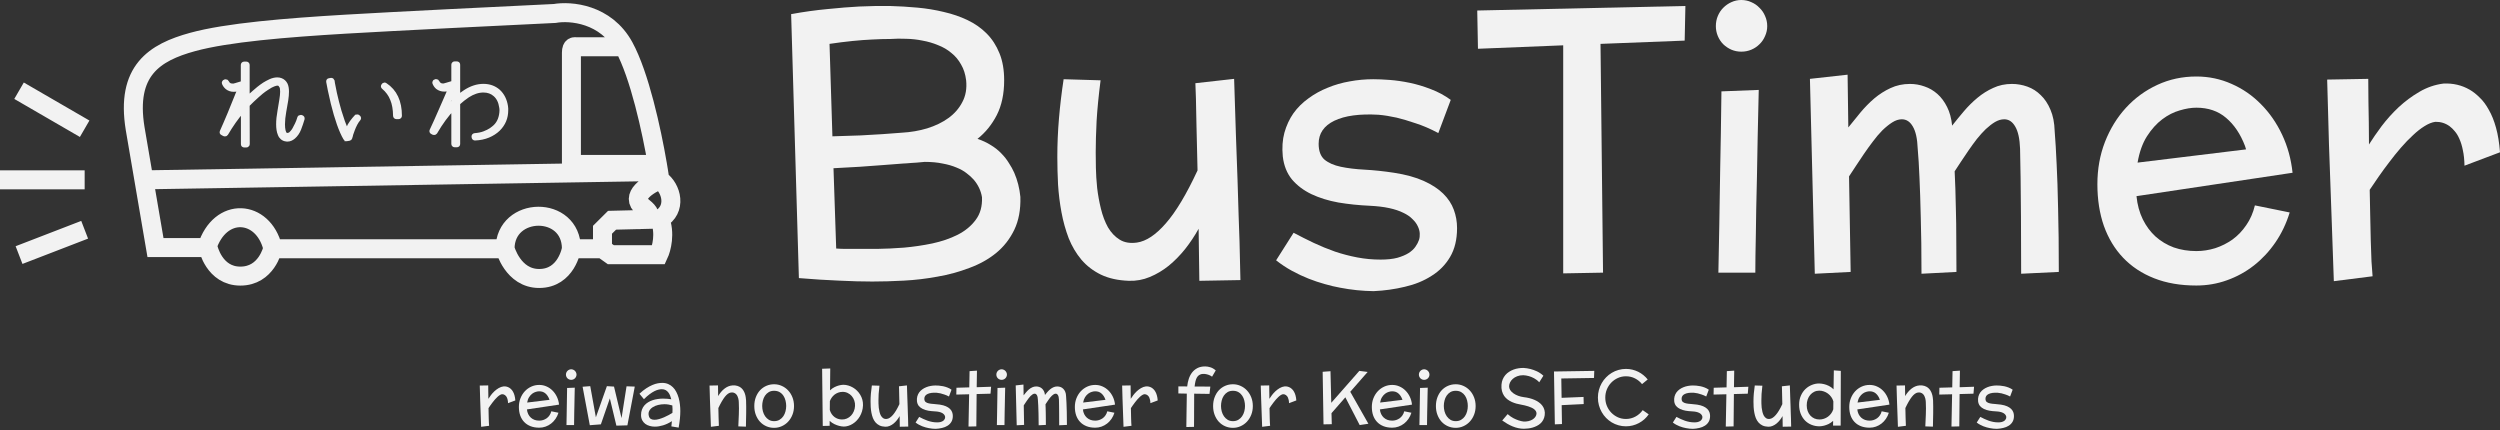<svg xmlns="http://www.w3.org/2000/svg" width="395" height="68" fill="none" viewBox="0 0 395 68"><rect x="0" y="0" width="395" height="68" fill="#333333" stroke="none"/><path stroke="#F2F2F2" stroke-width="3" d="M98.593 7.386C95.723 2.128 90.095 1.69 87.64 2.128C79.772 2.504 62.147 3.368 54.593 3.818C45.151 4.382 35.898 5.133 30.422 6.635C24.422 8.28 19.846 11.141 21.357 20.342L22.738 28.416M98.593 7.386C96.138 7.386 91.191 7.386 91.039 7.386C90.851 7.386 90.284 7.198 90.284 8.325C90.284 9.226 90.284 20.467 90.284 25.975H103.871M98.593 7.386C101.048 11.883 102.941 20.546 103.871 25.975M104.258 28.416C106.147 29.73 106.978 33.11 104.258 34.612M104.258 28.416C102.462 29.139 99.418 31.015 101.615 32.734C103.811 34.454 101.774 34.765 100.481 34.706M104.258 28.416C104.201 28.017 104.134 27.577 104.058 27.101M104.258 34.612C105.165 36.865 104.51 39.306 104.069 40.245H96.516L95.194 39.306M104.258 34.612L100.481 34.706M95.194 39.306H90.284M95.194 39.306V36.302L96.705 34.8L100.481 34.706M90.284 39.306C90.284 39.306 89.529 44 85.185 44C81.031 44 79.8 39.306 79.8 39.306M90.284 39.306C90.284 32.359 79.8 32.546 79.8 39.306M79.8 39.306H43.074C43.074 39.306 42.13 43.624 37.975 43.624C33.821 43.624 32.876 39.118 32.876 39.118H32.688M22.738 28.416L24.567 39.118L28.533 39.118H30.61H32.688M22.738 28.416L104.058 27.101M104.058 27.101C104.001 26.744 103.939 26.368 103.871 25.975M32.688 39.118C34.765 32.546 41.563 33.11 43.074 39.118M13.375 20.342L3.009 14.333M13.375 28.416H0M13.375 36.302L3.009 40.302"/><path fill="#F2F2F2" d="M161.22 31.106C161.277 33.13 160.954 34.868 160.252 36.319C159.55 37.77 158.591 38.992 157.376 39.985C156.18 40.959 154.775 41.742 153.162 42.334C151.567 42.945 149.887 43.403 148.122 43.709C146.375 44.033 144.61 44.243 142.825 44.339C141.041 44.434 139.37 44.482 137.814 44.482C136.238 44.482 134.482 44.434 132.546 44.339C130.629 44.262 128.521 44.129 126.224 43.938L125 2.234C126.974 1.871 128.892 1.604 130.752 1.432C132.612 1.241 134.273 1.108 135.735 1.031C137.444 0.955 139.057 0.926 140.576 0.945C142.019 0.983 143.471 1.069 144.933 1.203C146.394 1.337 147.789 1.566 149.118 1.89C150.466 2.196 151.719 2.626 152.877 3.179C154.035 3.733 155.041 4.44 155.895 5.299C156.75 6.158 157.424 7.199 157.917 8.421C158.411 9.624 158.657 11.046 158.657 12.689C158.657 14.827 158.268 16.66 157.49 18.188C156.712 19.697 155.696 20.947 154.443 21.94C155.24 22.208 155.952 22.542 156.579 22.943C157.205 23.325 157.746 23.754 158.202 24.232C158.676 24.709 159.075 25.215 159.398 25.75C159.74 26.265 160.024 26.781 160.252 27.296C160.765 28.48 161.087 29.75 161.22 31.106ZM140.69 6.158C139.798 6.158 138.829 6.187 137.785 6.244C136.893 6.282 135.868 6.359 134.71 6.473C133.571 6.588 132.356 6.741 131.065 6.932L131.521 21.539C133.153 21.501 134.634 21.453 135.963 21.396C137.311 21.32 138.469 21.253 139.437 21.195C140.576 21.119 141.591 21.043 142.484 20.966C143.888 20.89 145.227 20.661 146.499 20.279C147.789 19.878 148.91 19.334 149.859 18.646C150.808 17.959 151.539 17.119 152.051 16.126C152.583 15.133 152.782 13.987 152.649 12.689C152.535 11.734 152.27 10.903 151.852 10.197C151.453 9.471 150.941 8.86 150.314 8.364C149.707 7.848 149.004 7.438 148.207 7.132C147.429 6.807 146.613 6.569 145.758 6.416C144.923 6.244 144.069 6.149 143.196 6.13C142.322 6.091 141.487 6.101 140.69 6.158ZM146.1 25.578C145.625 25.616 145.208 25.654 144.847 25.692C144.505 25.712 144.202 25.731 143.936 25.75C143.689 25.769 143.461 25.788 143.252 25.807C143.063 25.826 142.882 25.836 142.711 25.836C141.667 25.931 140.547 26.017 139.351 26.093C138.326 26.17 137.149 26.256 135.821 26.351C134.492 26.428 133.115 26.504 131.692 26.58L132.119 39.269C132.65 39.307 133.172 39.326 133.685 39.326C134.197 39.326 134.7 39.326 135.194 39.326C136.086 39.326 137.206 39.326 138.554 39.326C139.921 39.307 141.345 39.24 142.825 39.126C144.325 38.992 145.815 38.773 147.296 38.467C148.796 38.142 150.134 37.684 151.311 37.092C152.507 36.481 153.456 35.698 154.158 34.743C154.88 33.789 155.212 32.595 155.155 31.163C154.984 30.132 154.548 29.206 153.845 28.385C153.541 28.041 153.162 27.697 152.706 27.354C152.27 27.01 151.738 26.714 151.112 26.466C150.485 26.198 149.754 25.988 148.919 25.836C148.103 25.664 147.163 25.578 146.1 25.578Z"/><path fill="#F2F2F2" d="M189.496 44.367L189.382 36.147C188.756 37.274 188.044 38.343 187.246 39.355C186.449 40.348 185.585 41.226 184.655 41.99C183.725 42.735 182.728 43.327 181.665 43.766C180.621 44.205 179.52 44.406 178.362 44.367C176.654 44.31 175.182 43.986 173.949 43.394C172.734 42.802 171.708 42.019 170.873 41.045C170.038 40.052 169.364 38.916 168.852 37.636C168.358 36.338 167.978 34.973 167.713 33.541C167.447 32.108 167.266 30.648 167.171 29.158C167.096 27.65 167.058 26.189 167.058 24.776C167.058 22.79 167.143 20.785 167.314 18.761C167.485 16.718 167.731 14.636 168.054 12.517L173.892 12.689C173.588 15.056 173.379 17.186 173.265 19.076C173.17 20.966 173.123 22.628 173.123 24.06C173.123 24.709 173.132 25.53 173.151 26.523C173.17 27.516 173.237 28.576 173.351 29.702C173.483 30.81 173.683 31.908 173.949 32.996C174.214 34.085 174.584 35.059 175.059 35.918C175.553 36.758 176.17 37.407 176.91 37.865C177.65 38.324 178.561 38.477 179.644 38.324C181.105 38.114 182.624 37.102 184.2 35.288C185.794 33.474 187.465 30.686 189.211 26.924C189.154 23.888 189.097 21.463 189.04 19.649C189.002 17.835 188.974 16.45 188.955 15.496C188.917 14.369 188.888 13.586 188.869 13.147L194.992 12.46C195.105 15.744 195.2 18.713 195.276 21.367C195.371 24.003 195.457 26.38 195.533 28.499C195.609 30.6 195.665 32.452 195.703 34.056C195.76 35.641 195.808 37.016 195.846 38.181C195.922 40.911 195.969 42.935 195.988 44.253L189.496 44.367Z"/><path fill="#F2F2F2" d="M230.215 36.032C230.215 37.846 229.845 39.374 229.105 40.615C228.383 41.837 227.406 42.83 226.172 43.594C224.957 44.377 223.552 44.95 221.957 45.313C220.382 45.694 218.74 45.924 217.031 46C215.285 45.981 213.519 45.8 211.735 45.456C210.976 45.322 210.169 45.131 209.314 44.883C208.479 44.654 207.625 44.367 206.752 44.024C205.879 43.68 205.005 43.269 204.132 42.792C203.259 42.315 202.424 41.761 201.626 41.131L204.388 36.777C205.432 37.331 206.495 37.865 207.578 38.381C208.679 38.897 209.799 39.355 210.938 39.756C212.077 40.138 213.244 40.443 214.44 40.672C215.636 40.902 216.87 41.016 218.142 41.016C219.186 41.016 220.069 40.921 220.79 40.73C221.511 40.52 222.1 40.272 222.555 39.985C223.03 39.679 223.391 39.345 223.637 38.983C223.903 38.601 224.093 38.238 224.207 37.894C224.302 37.589 224.34 37.255 224.321 36.892C224.302 36.51 224.197 36.128 224.008 35.746C223.837 35.364 223.561 34.992 223.182 34.629C222.821 34.247 222.337 33.913 221.73 33.626C221.122 33.321 220.382 33.073 219.509 32.882C218.635 32.691 217.601 32.567 216.405 32.509C214.696 32.433 213.045 32.261 211.45 31.994C209.874 31.707 208.46 31.268 207.207 30.676C205.973 30.084 204.948 29.311 204.132 28.356C203.335 27.382 202.851 26.17 202.68 24.719C202.547 23.344 202.632 22.093 202.936 20.966C203.259 19.821 203.733 18.799 204.36 17.902C205.005 17.004 205.793 16.221 206.723 15.553C207.653 14.866 208.669 14.302 209.77 13.863C210.871 13.405 212.029 13.071 213.244 12.861C214.478 12.631 215.721 12.517 216.974 12.517C217.715 12.517 218.588 12.555 219.594 12.631C220.6 12.708 221.654 12.861 222.755 13.09C223.856 13.319 224.966 13.653 226.086 14.092C227.206 14.512 228.25 15.075 229.219 15.782L227.254 21.024C226.001 20.355 224.805 19.84 223.666 19.477C222.546 19.095 221.549 18.799 220.676 18.589C219.651 18.36 218.692 18.207 217.8 18.131C214.82 17.959 212.494 18.274 210.824 19.076C209.172 19.878 208.346 21.09 208.346 22.714C208.346 23.859 208.66 24.7 209.286 25.234C209.912 25.75 210.767 26.122 211.849 26.351C212.931 26.58 214.193 26.733 215.636 26.809C217.079 26.886 218.616 27.048 220.249 27.296C222.109 27.583 223.675 28.012 224.947 28.585C226.219 29.158 227.244 29.826 228.023 30.59C228.801 31.354 229.361 32.204 229.703 33.139C230.044 34.056 230.215 35.02 230.215 36.032Z"/><path fill="#F2F2F2" d="M266.293 0.945L266.179 6.416L252.881 6.932L253.28 43.078L246.987 43.193V7.161L233.518 7.705L233.404 1.661L266.293 0.945Z"/><path fill="#F2F2F2" d="M279.221 4.125C279.221 4.678 279.107 5.203 278.879 5.7C278.67 6.196 278.376 6.626 277.996 6.989C277.636 7.352 277.208 7.638 276.715 7.848C276.221 8.058 275.69 8.163 275.12 8.163C274.57 8.163 274.048 8.058 273.554 7.848C273.08 7.638 272.652 7.352 272.273 6.989C271.912 6.626 271.627 6.196 271.418 5.7C271.21 5.203 271.105 4.678 271.105 4.125C271.105 3.552 271.21 3.017 271.418 2.521C271.627 2.024 271.912 1.594 272.273 1.232C272.652 0.85 273.08 0.554 273.554 0.344C274.048 0.115 274.57 0 275.12 0C275.69 0 276.221 0.115 276.715 0.344C277.208 0.554 277.636 0.85 277.996 1.232C278.376 1.594 278.67 2.024 278.879 2.521C279.107 3.017 279.221 3.552 279.221 4.125ZM277.882 14.207C277.825 16.937 277.768 19.448 277.711 21.74C277.673 24.012 277.636 26.084 277.598 27.955C277.56 29.826 277.522 31.507 277.484 32.996C277.465 34.467 277.446 35.755 277.427 36.863C277.37 39.498 277.341 41.57 277.341 43.078H271.504C271.542 41.016 271.589 38.562 271.646 35.717C271.684 33.273 271.732 30.285 271.789 26.752C271.865 23.22 271.931 19.114 271.988 14.436L277.882 14.207Z"/><path fill="#F2F2F2" d="M292.034 20.136C292.642 19.372 293.278 18.589 293.942 17.787C294.626 16.966 295.356 16.221 296.135 15.553C296.932 14.885 297.786 14.34 298.698 13.92C299.628 13.481 300.653 13.261 301.773 13.261C302.57 13.261 303.339 13.395 304.079 13.662C304.82 13.911 305.494 14.302 306.101 14.837C306.708 15.371 307.221 16.059 307.639 16.899C308.056 17.72 308.322 18.704 308.436 19.849C309.024 19.105 309.641 18.35 310.287 17.587C310.951 16.804 311.663 16.097 312.422 15.467C313.201 14.818 314.036 14.293 314.928 13.892C315.82 13.472 316.808 13.261 317.89 13.261C318.725 13.261 319.541 13.405 320.339 13.691C321.136 13.978 321.838 14.426 322.446 15.037C323.072 15.629 323.585 16.403 323.983 17.357C324.382 18.293 324.6 19.41 324.638 20.709C324.752 22.102 324.857 23.859 324.951 25.979C325.046 27.793 325.122 30.103 325.179 32.91C325.255 35.698 325.293 39.049 325.293 42.964L319.342 43.25C319.342 39.775 319.332 36.806 319.313 34.343C319.294 31.86 319.275 29.807 319.256 28.184C319.219 26.294 319.19 24.728 319.171 23.487C319.114 21.921 318.858 20.756 318.402 19.992C317.966 19.229 317.387 18.847 316.665 18.847C316.191 18.847 315.707 18.99 315.213 19.276C314.738 19.563 314.254 19.935 313.761 20.393C313.286 20.852 312.812 21.377 312.337 21.969C311.881 22.561 311.445 23.162 311.027 23.773C310.61 24.384 310.211 24.976 309.831 25.549C309.452 26.122 309.119 26.628 308.835 27.067C308.873 27.907 308.911 28.834 308.949 29.846C308.986 30.858 309.015 32.003 309.034 33.283C309.072 34.562 309.091 35.994 309.091 37.579C309.11 39.164 309.119 40.959 309.119 42.964L303.595 43.25C303.595 39.775 303.557 36.806 303.481 34.343C303.424 31.86 303.358 29.807 303.282 28.184C303.206 26.294 303.111 24.728 302.997 23.487C302.94 21.921 302.684 20.756 302.228 19.992C301.792 19.229 301.213 18.847 300.491 18.847C299.998 18.847 299.495 19.009 298.982 19.334C298.47 19.658 297.948 20.078 297.416 20.594C296.904 21.11 296.401 21.701 295.907 22.37C295.413 23.019 294.939 23.678 294.483 24.346C294.028 25.015 293.601 25.654 293.202 26.265C292.803 26.876 292.452 27.411 292.148 27.869L292.405 42.964L286.738 43.25L285.969 12.46L291.92 11.801L292.034 20.136Z"/><path fill="#F2F2F2" d="M347.02 39.67C348.026 39.67 349.022 39.517 350.009 39.212C350.997 38.887 351.908 38.429 352.743 37.837C353.578 37.226 354.3 36.472 354.907 35.574C355.534 34.677 355.989 33.636 356.274 32.452L361.77 33.569C361.238 35.307 360.488 36.882 359.52 38.295C358.552 39.708 357.422 40.921 356.132 41.933C354.841 42.945 353.417 43.728 351.86 44.281C350.323 44.835 348.709 45.112 347.02 45.112C344.514 45.112 342.293 44.73 340.356 43.966C338.42 43.203 336.788 42.124 335.459 40.73C334.13 39.336 333.114 37.656 332.412 35.689C331.729 33.722 331.387 31.526 331.387 29.101C331.387 26.714 331.785 24.489 332.583 22.427C333.399 20.346 334.51 18.541 335.914 17.014C337.319 15.486 338.971 14.283 340.869 13.405C342.767 12.526 344.818 12.087 347.02 12.087C348.994 12.087 350.854 12.479 352.601 13.261C354.347 14.025 355.894 15.095 357.242 16.47C358.59 17.825 359.7 19.429 360.574 21.281C361.447 23.134 361.997 25.139 362.225 27.296L337.566 30.991C337.699 32.347 338.031 33.569 338.563 34.657C339.094 35.727 339.768 36.634 340.584 37.379C341.42 38.123 342.378 38.696 343.46 39.097C344.561 39.479 345.748 39.67 347.02 39.67ZM354.879 23.602L354.708 23.057C353.986 21.167 352.99 19.687 351.718 18.618C350.465 17.548 348.899 17.014 347.02 17.014C346.222 17.014 345.349 17.157 344.4 17.443C343.451 17.711 342.53 18.178 341.638 18.847C340.746 19.515 339.939 20.413 339.217 21.539C338.515 22.647 338.022 24.031 337.737 25.692L354.879 23.602Z"/><path fill="#F2F2F2" d="M389.39 26.179C389.371 25.244 389.286 24.432 389.134 23.745C389.001 23.057 388.821 22.465 388.593 21.969C388.384 21.472 388.138 21.062 387.853 20.737C387.587 20.413 387.312 20.145 387.027 19.935C386.363 19.458 385.613 19.229 384.777 19.248C384.246 19.324 383.676 19.553 383.069 19.935C382.48 20.298 381.873 20.775 381.247 21.367C380.62 21.94 379.984 22.599 379.339 23.344C378.712 24.069 378.105 24.824 377.516 25.607C376.928 26.37 376.368 27.134 375.836 27.898C375.305 28.662 374.83 29.359 374.413 29.989C374.432 31.421 374.46 32.834 374.498 34.228C374.536 35.603 374.564 36.892 374.583 38.095C374.621 39.279 374.659 40.357 374.697 41.331C374.754 42.286 374.811 43.059 374.868 43.651L368.746 44.425C368.632 41.14 368.528 38.171 368.433 35.517C368.338 32.843 368.252 30.457 368.177 28.356C368.101 26.256 368.034 24.404 367.977 22.799C367.939 21.195 367.901 19.811 367.863 18.646C367.787 15.916 367.73 13.892 367.692 12.574L374.185 12.46C374.204 13.624 374.213 14.818 374.213 16.04C374.232 17.243 374.251 18.35 374.27 19.362C374.289 20.546 374.299 21.701 374.299 22.828C374.849 21.95 375.514 20.985 376.292 19.935C377.089 18.885 377.981 17.892 378.969 16.956C379.975 16.021 381.066 15.209 382.243 14.522C383.439 13.815 384.711 13.376 386.059 13.204C387.578 13.128 388.963 13.453 390.216 14.178C390.748 14.484 391.27 14.894 391.782 15.41C392.314 15.906 392.798 16.555 393.235 17.357C393.69 18.14 394.07 19.085 394.374 20.193C394.677 21.281 394.886 22.57 395 24.06L389.39 26.179Z"/><path fill="#F2F2F2" d="M80.268 63.701C80.264 63.51 80.246 63.344 80.215 63.203C80.188 63.062 80.15 62.941 80.103 62.84C80.061 62.738 80.01 62.654 79.951 62.588C79.897 62.522 79.84 62.467 79.781 62.424C79.644 62.326 79.49 62.279 79.318 62.283C79.209 62.299 79.092 62.346 78.967 62.424C78.846 62.498 78.721 62.596 78.592 62.717C78.463 62.834 78.332 62.969 78.199 63.121C78.07 63.27 77.945 63.424 77.824 63.584C77.703 63.74 77.588 63.897 77.478 64.053C77.369 64.209 77.272 64.352 77.186 64.481C77.189 64.773 77.195 65.062 77.203 65.348C77.211 65.629 77.217 65.893 77.221 66.139C77.228 66.381 77.236 66.602 77.244 66.801C77.256 66.996 77.268 67.154 77.279 67.275L76.019 67.434C75.996 66.762 75.975 66.154 75.955 65.611C75.936 65.064 75.918 64.576 75.902 64.147C75.887 63.717 75.873 63.338 75.861 63.01C75.853 62.682 75.846 62.398 75.838 62.16C75.822 61.602 75.811 61.188 75.803 60.918L77.139 60.895C77.143 61.133 77.144 61.377 77.144 61.627C77.148 61.873 77.152 62.1 77.156 62.307C77.16 62.549 77.162 62.785 77.162 63.016C77.275 62.836 77.412 62.639 77.572 62.424C77.736 62.209 77.92 62.006 78.123 61.815C78.33 61.623 78.555 61.457 78.797 61.316C79.043 61.172 79.305 61.082 79.582 61.047C79.894 61.031 80.18 61.098 80.438 61.246C80.547 61.309 80.654 61.393 80.76 61.498C80.869 61.6 80.969 61.732 81.059 61.897C81.152 62.057 81.231 62.25 81.293 62.477C81.356 62.699 81.398 62.963 81.422 63.268L80.268 63.701Z"/><path fill="#F2F2F2" d="M85.201 66.461C85.408 66.461 85.613 66.43 85.816 66.367C86.019 66.301 86.207 66.207 86.379 66.086C86.551 65.961 86.699 65.807 86.824 65.623C86.953 65.439 87.047 65.227 87.106 64.984L88.236 65.213C88.127 65.568 87.973 65.891 87.773 66.18C87.574 66.469 87.342 66.717 87.076 66.924C86.811 67.131 86.518 67.291 86.197 67.404C85.881 67.518 85.549 67.574 85.201 67.574C84.686 67.574 84.228 67.496 83.83 67.34C83.432 67.184 83.096 66.963 82.822 66.678C82.549 66.393 82.34 66.049 82.195 65.647C82.055 65.244 81.984 64.795 81.984 64.299C81.984 63.81 82.066 63.355 82.231 62.934C82.398 62.508 82.627 62.139 82.916 61.826C83.205 61.514 83.545 61.268 83.936 61.088C84.326 60.908 84.748 60.818 85.201 60.818C85.607 60.818 85.99 60.898 86.35 61.059C86.709 61.215 87.027 61.434 87.305 61.715C87.582 61.992 87.811 62.32 87.99 62.699C88.17 63.078 88.283 63.488 88.33 63.93L83.256 64.686C83.283 64.963 83.352 65.213 83.461 65.436C83.57 65.654 83.709 65.84 83.877 65.992C84.049 66.144 84.246 66.262 84.469 66.344C84.695 66.422 84.939 66.461 85.201 66.461ZM86.818 63.174L86.783 63.062C86.635 62.676 86.43 62.373 86.168 62.154C85.91 61.935 85.588 61.826 85.201 61.826C85.037 61.826 84.857 61.855 84.662 61.914C84.467 61.969 84.277 62.065 84.094 62.201C83.91 62.338 83.744 62.522 83.596 62.752C83.451 62.978 83.35 63.262 83.291 63.602L86.818 63.174Z"/><path fill="#F2F2F2" d="M91.09 59.19C91.09 59.303 91.066 59.41 91.019 59.512C90.977 59.613 90.916 59.701 90.838 59.775C90.764 59.85 90.676 59.908 90.574 59.951C90.473 59.994 90.363 60.016 90.246 60.016C90.133 60.016 90.025 59.994 89.924 59.951C89.826 59.908 89.738 59.85 89.66 59.775C89.586 59.701 89.527 59.613 89.484 59.512C89.441 59.41 89.42 59.303 89.42 59.19C89.42 59.072 89.441 58.963 89.484 58.861C89.527 58.76 89.586 58.672 89.66 58.598C89.738 58.52 89.826 58.459 89.924 58.416C90.025 58.369 90.133 58.346 90.246 58.346C90.363 58.346 90.473 58.369 90.574 58.416C90.676 58.459 90.764 58.52 90.838 58.598C90.916 58.672 90.977 58.76 91.019 58.861C91.066 58.963 91.09 59.072 91.09 59.19ZM90.814 61.252C90.803 61.81 90.791 62.324 90.779 62.793C90.772 63.258 90.764 63.682 90.756 64.064C90.748 64.447 90.74 64.791 90.732 65.096C90.728 65.397 90.725 65.66 90.721 65.887C90.709 66.426 90.703 66.85 90.703 67.158H89.502C89.51 66.736 89.519 66.234 89.531 65.652C89.539 65.152 89.549 64.541 89.561 63.818C89.576 63.096 89.59 62.256 89.602 61.299L90.814 61.252Z"/><path fill="#F2F2F2" d="M100.295 61.082L99.129 67.205L97.389 67.252L96.357 62.945L94.939 67.047L93.188 67.182L92.051 61.105L93.258 61.012L94.148 65.934L95.889 61.012L97.014 61.082L98.203 66.062L98.994 61.035L100.295 61.082Z"/><path fill="#F2F2F2" d="M106.078 67.369L106.16 66.543C105.684 66.848 105.215 67.068 104.754 67.205C104.297 67.342 103.869 67.41 103.471 67.41C103.189 67.41 102.916 67.373 102.65 67.299C102.389 67.228 102.156 67.119 101.953 66.971C101.754 66.818 101.592 66.627 101.467 66.397C101.346 66.162 101.285 65.887 101.285 65.57C101.285 65.254 101.332 64.971 101.426 64.721C101.52 64.471 101.648 64.25 101.812 64.059C101.977 63.867 102.17 63.703 102.393 63.566C102.615 63.43 102.854 63.318 103.107 63.232C103.365 63.147 103.635 63.084 103.916 63.045C104.197 63.002 104.477 62.98 104.754 62.98C105.012 62.98 105.252 62.99 105.475 63.01C105.697 63.029 105.895 63.055 106.066 63.086C106.016 62.891 105.953 62.699 105.879 62.512C105.805 62.32 105.709 62.15 105.592 62.002C105.479 61.85 105.338 61.727 105.17 61.633C105.002 61.539 104.801 61.492 104.566 61.492C104.414 61.492 104.24 61.516 104.045 61.562C103.85 61.605 103.635 61.685 103.4 61.803C103.166 61.92 102.91 62.082 102.633 62.289C102.355 62.492 102.059 62.754 101.742 63.074L101.033 62.213C101.408 61.861 101.768 61.574 102.111 61.352C102.455 61.129 102.777 60.955 103.078 60.83C103.383 60.701 103.664 60.613 103.922 60.566C104.184 60.52 104.418 60.496 104.625 60.496C104.984 60.496 105.305 60.559 105.586 60.684C105.867 60.805 106.113 60.973 106.324 61.188C106.539 61.398 106.719 61.648 106.863 61.938C107.012 62.223 107.133 62.531 107.227 62.863C107.32 63.191 107.387 63.533 107.426 63.889C107.469 64.244 107.49 64.598 107.49 64.949C107.49 65.324 107.469 65.727 107.426 66.156C107.383 66.586 107.316 67.055 107.227 67.562L106.078 67.369ZM106.242 65.236C106.25 65.041 106.256 64.848 106.26 64.656C106.264 64.465 106.254 64.266 106.23 64.059C106.039 64 105.838 63.953 105.627 63.918C105.416 63.883 105.205 63.865 104.994 63.865C104.643 63.865 104.301 63.906 103.969 63.988C103.641 64.07 103.357 64.189 103.119 64.346C102.881 64.502 102.701 64.693 102.58 64.92C102.463 65.147 102.439 65.404 102.51 65.693C102.564 65.928 102.67 66.092 102.826 66.186C102.986 66.279 103.178 66.326 103.4 66.326C103.627 66.326 103.871 66.289 104.133 66.215C104.398 66.137 104.66 66.043 104.918 65.934C105.18 65.82 105.426 65.701 105.656 65.576C105.887 65.451 106.082 65.338 106.242 65.236Z"/><path fill="#F2F2F2" d="M112.324 67.434C112.301 66.762 112.279 66.154 112.26 65.611C112.24 65.064 112.223 64.576 112.207 64.147C112.191 63.717 112.178 63.338 112.166 63.01C112.158 62.682 112.15 62.398 112.143 62.16C112.127 61.602 112.115 61.188 112.107 60.918L113.443 60.895L113.467 62.582C113.596 62.359 113.742 62.15 113.906 61.955C114.07 61.756 114.248 61.58 114.439 61.428C114.631 61.275 114.834 61.152 115.049 61.059C115.268 60.965 115.496 60.91 115.734 60.895C116.031 60.875 116.289 60.9 116.508 60.971C116.73 61.041 116.92 61.139 117.076 61.264C117.232 61.389 117.361 61.537 117.463 61.709C117.564 61.877 117.645 62.053 117.703 62.236C117.762 62.416 117.803 62.596 117.826 62.775C117.854 62.955 117.871 63.119 117.879 63.268C117.902 63.94 117.908 64.615 117.896 65.295C117.885 65.975 117.871 66.68 117.855 67.41L116.654 67.369C116.686 66.74 116.713 66.111 116.736 65.482C116.764 64.853 116.762 64.219 116.73 63.578C116.73 63.508 116.725 63.418 116.713 63.309C116.705 63.195 116.684 63.076 116.648 62.951C116.617 62.826 116.572 62.703 116.514 62.582C116.455 62.457 116.379 62.35 116.285 62.26C116.191 62.166 116.076 62.096 115.939 62.049C115.807 62.002 115.65 61.992 115.471 62.02C115.162 62.066 114.848 62.293 114.527 62.699C114.211 63.102 113.869 63.691 113.502 64.469C113.518 65.098 113.529 65.6 113.537 65.975C113.549 66.346 113.559 66.627 113.566 66.818C113.574 67.045 113.58 67.197 113.584 67.275L112.324 67.434Z"/><path fill="#F2F2F2" d="M125.455 64.158C125.455 64.65 125.373 65.106 125.209 65.523C125.045 65.941 124.82 66.305 124.535 66.613C124.25 66.922 123.916 67.162 123.533 67.334C123.15 67.51 122.742 67.598 122.309 67.598C121.875 67.598 121.469 67.516 121.09 67.352C120.711 67.188 120.379 66.955 120.094 66.654C119.812 66.35 119.59 65.986 119.426 65.564C119.262 65.143 119.18 64.674 119.18 64.158C119.18 63.639 119.262 63.168 119.426 62.746C119.59 62.32 119.812 61.957 120.094 61.656C120.379 61.355 120.711 61.123 121.09 60.959C121.469 60.795 121.875 60.713 122.309 60.713C122.742 60.713 123.15 60.801 123.533 60.977C123.916 61.148 124.25 61.389 124.535 61.697C124.82 62.002 125.045 62.365 125.209 62.787C125.373 63.205 125.455 63.662 125.455 64.158ZM124.219 64.147C124.219 63.865 124.184 63.582 124.113 63.297C124.043 63.008 123.932 62.75 123.779 62.523C123.627 62.293 123.43 62.105 123.188 61.961C122.945 61.816 122.652 61.744 122.309 61.744C121.977 61.744 121.691 61.816 121.453 61.961C121.215 62.105 121.02 62.293 120.867 62.523C120.715 62.75 120.604 63.008 120.533 63.297C120.463 63.582 120.428 63.865 120.428 64.147C120.428 64.428 120.465 64.711 120.539 64.996C120.617 65.281 120.734 65.539 120.891 65.769C121.047 65.996 121.242 66.182 121.477 66.326C121.715 66.471 121.992 66.543 122.309 66.543C122.641 66.543 122.926 66.471 123.164 66.326C123.406 66.182 123.605 65.996 123.762 65.769C123.918 65.539 124.033 65.281 124.107 64.996C124.182 64.711 124.219 64.428 124.219 64.147Z"/><path fill="#F2F2F2" d="M131.18 58.217L131.145 61.674C131.371 61.455 131.605 61.287 131.848 61.17C132.094 61.049 132.32 60.961 132.527 60.906C132.77 60.84 133.006 60.803 133.236 60.795C133.502 60.795 133.766 60.834 134.027 60.912C134.289 60.986 134.537 61.094 134.771 61.234C135.006 61.371 135.221 61.537 135.416 61.732C135.615 61.928 135.785 62.147 135.926 62.389C136.07 62.627 136.18 62.885 136.254 63.162C136.328 63.44 136.361 63.73 136.354 64.035C136.342 64.371 136.291 64.688 136.201 64.984C136.111 65.281 135.992 65.555 135.844 65.805C135.699 66.051 135.529 66.273 135.334 66.473C135.139 66.672 134.93 66.84 134.707 66.977C134.488 67.113 134.26 67.217 134.021 67.287C133.783 67.361 133.549 67.398 133.318 67.398C133.08 67.391 132.834 67.353 132.58 67.287C132.361 67.232 132.121 67.144 131.859 67.023C131.598 66.902 131.34 66.731 131.086 66.508V67.275L129.996 67.299L129.896 58.264L131.18 58.217ZM135.094 64.147C135.113 63.853 135.076 63.572 134.982 63.303C134.893 63.029 134.758 62.789 134.578 62.582C134.402 62.375 134.188 62.211 133.934 62.09C133.684 61.969 133.41 61.91 133.113 61.914C132.871 61.918 132.643 61.959 132.428 62.037C132.217 62.115 132.025 62.221 131.854 62.353C131.686 62.486 131.539 62.641 131.414 62.816C131.289 62.992 131.191 63.18 131.121 63.379L131.109 64.779C131.18 65.022 131.279 65.236 131.408 65.424C131.537 65.607 131.686 65.764 131.854 65.893C132.025 66.018 132.209 66.113 132.404 66.18C132.604 66.242 132.805 66.275 133.008 66.279C133.293 66.287 133.559 66.236 133.805 66.127C134.055 66.018 134.271 65.867 134.455 65.676C134.643 65.481 134.791 65.252 134.9 64.99C135.014 64.728 135.078 64.447 135.094 64.147Z"/><path fill="#F2F2F2" d="M142.166 67.422L142.143 65.74C142.014 65.971 141.867 66.189 141.703 66.397C141.539 66.6 141.361 66.779 141.17 66.936C140.979 67.088 140.773 67.209 140.555 67.299C140.34 67.389 140.113 67.43 139.875 67.422C139.523 67.41 139.221 67.344 138.967 67.223C138.717 67.102 138.506 66.941 138.334 66.742C138.162 66.539 138.023 66.307 137.918 66.045C137.816 65.779 137.738 65.5 137.684 65.207C137.629 64.914 137.592 64.615 137.572 64.311C137.557 64.002 137.549 63.703 137.549 63.414C137.549 63.008 137.566 62.598 137.602 62.184C137.637 61.766 137.688 61.34 137.754 60.906L138.955 60.941C138.893 61.426 138.85 61.861 138.826 62.248C138.807 62.635 138.797 62.975 138.797 63.268C138.797 63.4 138.799 63.568 138.803 63.772C138.807 63.975 138.82 64.191 138.844 64.422C138.871 64.648 138.912 64.873 138.967 65.096C139.021 65.318 139.098 65.518 139.195 65.693C139.297 65.865 139.424 65.998 139.576 66.092C139.729 66.186 139.916 66.217 140.139 66.186C140.439 66.143 140.752 65.936 141.076 65.564C141.404 65.193 141.748 64.623 142.107 63.853C142.096 63.232 142.084 62.736 142.072 62.365C142.064 61.994 142.059 61.711 142.055 61.516C142.047 61.285 142.041 61.125 142.037 61.035L143.297 60.895C143.32 61.566 143.34 62.174 143.355 62.717C143.375 63.256 143.393 63.742 143.408 64.176C143.424 64.606 143.436 64.984 143.443 65.312C143.455 65.637 143.465 65.918 143.473 66.156C143.488 66.715 143.498 67.129 143.502 67.398L142.166 67.422Z"/><path fill="#F2F2F2" d="M150.545 65.717C150.545 66.088 150.469 66.4 150.316 66.654C150.168 66.904 149.967 67.107 149.713 67.264C149.463 67.424 149.174 67.541 148.846 67.615C148.521 67.693 148.184 67.74 147.832 67.756C147.473 67.752 147.109 67.715 146.742 67.644C146.586 67.617 146.42 67.578 146.244 67.527C146.072 67.481 145.896 67.422 145.717 67.352C145.537 67.281 145.357 67.197 145.178 67.1C144.998 67.002 144.826 66.889 144.662 66.76L145.23 65.869C145.445 65.982 145.664 66.092 145.887 66.197C146.113 66.303 146.344 66.397 146.578 66.478C146.812 66.557 147.053 66.619 147.299 66.666C147.545 66.713 147.799 66.736 148.061 66.736C148.275 66.736 148.457 66.717 148.605 66.678C148.754 66.635 148.875 66.584 148.969 66.525C149.066 66.463 149.141 66.394 149.191 66.32C149.246 66.242 149.285 66.168 149.309 66.098C149.328 66.035 149.336 65.967 149.332 65.893C149.328 65.814 149.307 65.736 149.268 65.658C149.232 65.58 149.176 65.504 149.098 65.43C149.023 65.352 148.924 65.283 148.799 65.225C148.674 65.162 148.521 65.111 148.342 65.072C148.162 65.033 147.949 65.008 147.703 64.996C147.352 64.981 147.012 64.945 146.684 64.891C146.359 64.832 146.068 64.742 145.811 64.621C145.557 64.5 145.346 64.342 145.178 64.147C145.014 63.947 144.914 63.699 144.879 63.402C144.852 63.121 144.869 62.865 144.932 62.635C144.998 62.4 145.096 62.191 145.225 62.008C145.357 61.824 145.52 61.664 145.711 61.527C145.902 61.387 146.111 61.272 146.338 61.182C146.564 61.088 146.803 61.02 147.053 60.977C147.307 60.93 147.562 60.906 147.82 60.906C147.973 60.906 148.152 60.914 148.359 60.93C148.566 60.945 148.783 60.977 149.01 61.023C149.236 61.07 149.465 61.139 149.695 61.228C149.926 61.315 150.141 61.43 150.34 61.574L149.936 62.647C149.678 62.51 149.432 62.404 149.197 62.33C148.967 62.252 148.762 62.191 148.582 62.148C148.371 62.102 148.174 62.07 147.99 62.055C147.377 62.02 146.898 62.084 146.555 62.248C146.215 62.412 146.045 62.66 146.045 62.992C146.045 63.227 146.109 63.398 146.238 63.508C146.367 63.613 146.543 63.69 146.766 63.736C146.988 63.783 147.248 63.815 147.545 63.83C147.842 63.846 148.158 63.879 148.494 63.93C148.877 63.988 149.199 64.076 149.461 64.193C149.723 64.311 149.934 64.447 150.094 64.603C150.254 64.76 150.369 64.934 150.439 65.125C150.51 65.312 150.545 65.51 150.545 65.717Z"/><path fill="#F2F2F2" d="M154.359 58.562L154.318 61.182L156.592 61.105L156.504 62.201L154.307 62.26L154.26 67.369L153.023 67.398L153.123 62.295L151.096 62.342L151.119 61.264L153.146 61.205L153.193 58.639L154.359 58.562Z"/><path fill="#F2F2F2" d="M159.094 59.19C159.094 59.303 159.07 59.41 159.023 59.512C158.98 59.613 158.92 59.701 158.842 59.775C158.768 59.85 158.68 59.908 158.578 59.951C158.477 59.994 158.367 60.016 158.25 60.016C158.137 60.016 158.029 59.994 157.928 59.951C157.83 59.908 157.742 59.85 157.664 59.775C157.59 59.701 157.531 59.613 157.488 59.512C157.445 59.41 157.424 59.303 157.424 59.19C157.424 59.072 157.445 58.963 157.488 58.861C157.531 58.76 157.59 58.672 157.664 58.598C157.742 58.52 157.83 58.459 157.928 58.416C158.029 58.369 158.137 58.346 158.25 58.346C158.367 58.346 158.477 58.369 158.578 58.416C158.68 58.459 158.768 58.52 158.842 58.598C158.92 58.672 158.98 58.76 159.023 58.861C159.07 58.963 159.094 59.072 159.094 59.19ZM158.818 61.252C158.807 61.81 158.795 62.324 158.783 62.793C158.775 63.258 158.768 63.682 158.76 64.064C158.752 64.447 158.744 64.791 158.736 65.096C158.732 65.397 158.729 65.66 158.725 65.887C158.713 66.426 158.707 66.85 158.707 67.158H157.506C157.514 66.736 157.523 66.234 157.535 65.652C157.543 65.152 157.553 64.541 157.564 63.818C157.58 63.096 157.594 62.256 157.605 61.299L158.818 61.252Z"/><path fill="#F2F2F2" d="M161.73 62.465C161.855 62.309 161.986 62.148 162.123 61.984C162.264 61.816 162.414 61.664 162.574 61.527C162.738 61.391 162.914 61.279 163.102 61.193C163.293 61.103 163.504 61.059 163.734 61.059C163.898 61.059 164.057 61.086 164.209 61.141C164.361 61.191 164.5 61.272 164.625 61.381C164.75 61.49 164.855 61.631 164.941 61.803C165.027 61.971 165.082 62.172 165.105 62.406C165.227 62.254 165.354 62.1 165.486 61.943C165.623 61.783 165.77 61.639 165.926 61.51C166.086 61.377 166.258 61.27 166.441 61.188C166.625 61.102 166.828 61.059 167.051 61.059C167.223 61.059 167.391 61.088 167.555 61.147C167.719 61.205 167.863 61.297 167.988 61.422C168.117 61.543 168.223 61.701 168.305 61.897C168.387 62.088 168.432 62.316 168.439 62.582C168.463 62.867 168.484 63.227 168.504 63.66C168.523 64.031 168.539 64.504 168.551 65.078C168.566 65.648 168.574 66.334 168.574 67.135L167.35 67.193C167.35 66.482 167.348 65.875 167.344 65.371C167.34 64.863 167.336 64.443 167.332 64.111C167.324 63.725 167.318 63.404 167.314 63.15C167.303 62.83 167.25 62.592 167.156 62.435C167.066 62.279 166.947 62.201 166.799 62.201C166.701 62.201 166.602 62.23 166.5 62.289C166.402 62.348 166.303 62.424 166.201 62.518C166.104 62.611 166.006 62.719 165.908 62.84C165.814 62.961 165.725 63.084 165.639 63.209C165.553 63.334 165.471 63.455 165.393 63.572C165.314 63.69 165.246 63.793 165.188 63.883C165.195 64.055 165.203 64.244 165.211 64.451C165.219 64.658 165.225 64.893 165.229 65.154C165.236 65.416 165.24 65.709 165.24 66.033C165.244 66.357 165.246 66.725 165.246 67.135L164.109 67.193C164.109 66.482 164.102 65.875 164.086 65.371C164.074 64.863 164.061 64.443 164.045 64.111C164.029 63.725 164.01 63.404 163.986 63.15C163.975 62.83 163.922 62.592 163.828 62.435C163.738 62.279 163.619 62.201 163.471 62.201C163.369 62.201 163.266 62.234 163.16 62.301C163.055 62.367 162.947 62.453 162.838 62.559C162.732 62.664 162.629 62.785 162.527 62.922C162.426 63.055 162.328 63.19 162.234 63.326C162.141 63.463 162.053 63.594 161.971 63.719C161.889 63.844 161.816 63.953 161.754 64.047L161.807 67.135L160.641 67.193L160.482 60.895L161.707 60.76L161.73 62.465Z"/><path fill="#F2F2F2" d="M173.045 66.461C173.252 66.461 173.457 66.43 173.66 66.367C173.863 66.301 174.051 66.207 174.223 66.086C174.395 65.961 174.543 65.807 174.668 65.623C174.797 65.439 174.891 65.227 174.949 64.984L176.08 65.213C175.971 65.568 175.816 65.891 175.617 66.18C175.418 66.469 175.186 66.717 174.92 66.924C174.654 67.131 174.361 67.291 174.041 67.404C173.725 67.518 173.393 67.574 173.045 67.574C172.529 67.574 172.072 67.496 171.674 67.34C171.275 67.184 170.939 66.963 170.666 66.678C170.393 66.393 170.184 66.049 170.039 65.647C169.898 65.244 169.828 64.795 169.828 64.299C169.828 63.81 169.91 63.355 170.074 62.934C170.242 62.508 170.471 62.139 170.76 61.826C171.049 61.514 171.389 61.268 171.779 61.088C172.17 60.908 172.592 60.818 173.045 60.818C173.451 60.818 173.834 60.898 174.193 61.059C174.553 61.215 174.871 61.434 175.148 61.715C175.426 61.992 175.654 62.32 175.834 62.699C176.014 63.078 176.127 63.488 176.174 63.93L171.1 64.686C171.127 64.963 171.195 65.213 171.305 65.436C171.414 65.654 171.553 65.84 171.721 65.992C171.893 66.144 172.09 66.262 172.312 66.344C172.539 66.422 172.783 66.461 173.045 66.461ZM174.662 63.174L174.627 63.062C174.479 62.676 174.273 62.373 174.012 62.154C173.754 61.935 173.432 61.826 173.045 61.826C172.881 61.826 172.701 61.855 172.506 61.914C172.311 61.969 172.121 62.065 171.938 62.201C171.754 62.338 171.588 62.522 171.439 62.752C171.295 62.978 171.193 63.262 171.135 63.602L174.662 63.174Z"/><path fill="#F2F2F2" d="M181.764 63.701C181.76 63.51 181.742 63.344 181.711 63.203C181.684 63.062 181.646 62.941 181.6 62.84C181.557 62.738 181.506 62.654 181.447 62.588C181.393 62.522 181.336 62.467 181.277 62.424C181.141 62.326 180.986 62.279 180.814 62.283C180.705 62.299 180.588 62.346 180.463 62.424C180.342 62.498 180.217 62.596 180.088 62.717C179.959 62.834 179.828 62.969 179.695 63.121C179.566 63.27 179.441 63.424 179.32 63.584C179.199 63.74 179.084 63.897 178.975 64.053C178.865 64.209 178.768 64.352 178.682 64.481C178.686 64.773 178.691 65.062 178.699 65.348C178.707 65.629 178.713 65.893 178.717 66.139C178.725 66.381 178.732 66.602 178.74 66.801C178.752 66.996 178.764 67.154 178.775 67.275L177.516 67.434C177.492 66.762 177.471 66.154 177.451 65.611C177.432 65.064 177.414 64.576 177.398 64.147C177.383 63.717 177.369 63.338 177.357 63.01C177.35 62.682 177.342 62.398 177.334 62.16C177.318 61.602 177.307 61.188 177.299 60.918L178.635 60.895C178.639 61.133 178.641 61.377 178.641 61.627C178.645 61.873 178.648 62.1 178.652 62.307C178.656 62.549 178.658 62.785 178.658 63.016C178.771 62.836 178.908 62.639 179.068 62.424C179.232 62.209 179.416 62.006 179.619 61.815C179.826 61.623 180.051 61.457 180.293 61.316C180.539 61.172 180.801 61.082 181.078 61.047C181.391 61.031 181.676 61.098 181.934 61.246C182.043 61.309 182.15 61.393 182.256 61.498C182.365 61.6 182.465 61.732 182.555 61.897C182.648 62.057 182.727 62.25 182.789 62.477C182.852 62.699 182.895 62.963 182.918 63.268L181.764 63.701Z"/><path fill="#F2F2F2" d="M187.576 61.059C187.619 60.648 187.701 60.254 187.822 59.875C187.947 59.492 188.121 59.154 188.344 58.861C188.57 58.568 188.854 58.334 189.193 58.158C189.533 57.982 189.941 57.895 190.418 57.895C190.676 57.895 190.947 57.94 191.232 58.029C191.521 58.115 191.807 58.281 192.088 58.527L191.508 59.512C191.297 59.363 191.092 59.26 190.893 59.201C190.693 59.139 190.516 59.1 190.359 59.084C190.176 59.068 190.004 59.074 189.844 59.102C189.688 59.141 189.549 59.203 189.428 59.289C189.307 59.371 189.201 59.488 189.111 59.641C189.021 59.793 188.947 59.986 188.889 60.221C188.83 60.451 188.783 60.734 188.748 61.07L191.232 61.082L191.104 62.236L188.678 62.201V62.717C188.674 63.232 188.672 63.76 188.672 64.299C188.672 64.529 188.67 64.775 188.666 65.037C188.666 65.295 188.666 65.559 188.666 65.828C188.666 66.098 188.664 66.371 188.66 66.648C188.66 66.922 188.658 67.188 188.654 67.445L187.441 67.469C187.453 66.617 187.463 65.887 187.471 65.277C187.479 64.668 187.486 64.162 187.494 63.76C187.502 63.291 187.508 62.902 187.512 62.594V62.19L186.182 62.166V61.047L187.576 61.059Z"/><path fill="#F2F2F2" d="M197.947 64.158C197.947 64.65 197.865 65.106 197.701 65.523C197.537 65.941 197.312 66.305 197.027 66.613C196.742 66.922 196.408 67.162 196.025 67.334C195.643 67.51 195.234 67.598 194.801 67.598C194.367 67.598 193.961 67.516 193.582 67.352C193.203 67.188 192.871 66.955 192.586 66.654C192.305 66.35 192.082 65.986 191.918 65.564C191.754 65.143 191.672 64.674 191.672 64.158C191.672 63.639 191.754 63.168 191.918 62.746C192.082 62.32 192.305 61.957 192.586 61.656C192.871 61.355 193.203 61.123 193.582 60.959C193.961 60.795 194.367 60.713 194.801 60.713C195.234 60.713 195.643 60.801 196.025 60.977C196.408 61.148 196.742 61.389 197.027 61.697C197.312 62.002 197.537 62.365 197.701 62.787C197.865 63.205 197.947 63.662 197.947 64.158ZM196.711 64.147C196.711 63.865 196.676 63.582 196.605 63.297C196.535 63.008 196.424 62.75 196.271 62.523C196.119 62.293 195.922 62.105 195.68 61.961C195.438 61.816 195.145 61.744 194.801 61.744C194.469 61.744 194.184 61.816 193.945 61.961C193.707 62.105 193.512 62.293 193.359 62.523C193.207 62.75 193.096 63.008 193.025 63.297C192.955 63.582 192.92 63.865 192.92 64.147C192.92 64.428 192.957 64.711 193.031 64.996C193.109 65.281 193.227 65.539 193.383 65.769C193.539 65.996 193.734 66.182 193.969 66.326C194.207 66.471 194.484 66.543 194.801 66.543C195.133 66.543 195.418 66.471 195.656 66.326C195.898 66.182 196.098 65.996 196.254 65.769C196.41 65.539 196.525 65.281 196.6 64.996C196.674 64.711 196.711 64.428 196.711 64.147Z"/><path fill="#F2F2F2" d="M203.666 63.701C203.662 63.51 203.645 63.344 203.613 63.203C203.586 63.062 203.549 62.941 203.502 62.84C203.459 62.738 203.408 62.654 203.35 62.588C203.295 62.522 203.238 62.467 203.18 62.424C203.043 62.326 202.889 62.279 202.717 62.283C202.607 62.299 202.49 62.346 202.365 62.424C202.244 62.498 202.119 62.596 201.99 62.717C201.861 62.834 201.73 62.969 201.598 63.121C201.469 63.27 201.344 63.424 201.223 63.584C201.102 63.74 200.986 63.897 200.877 64.053C200.768 64.209 200.67 64.352 200.584 64.481C200.588 64.773 200.594 65.062 200.602 65.348C200.609 65.629 200.615 65.893 200.619 66.139C200.627 66.381 200.635 66.602 200.643 66.801C200.654 66.996 200.666 67.154 200.678 67.275L199.418 67.434C199.395 66.762 199.373 66.154 199.354 65.611C199.334 65.064 199.316 64.576 199.301 64.147C199.285 63.717 199.271 63.338 199.26 63.01C199.252 62.682 199.244 62.398 199.236 62.16C199.221 61.602 199.209 61.188 199.201 60.918L200.537 60.895C200.541 61.133 200.543 61.377 200.543 61.627C200.547 61.873 200.551 62.1 200.555 62.307C200.559 62.549 200.561 62.785 200.561 63.016C200.674 62.836 200.811 62.639 200.971 62.424C201.135 62.209 201.318 62.006 201.521 61.815C201.729 61.623 201.953 61.457 202.195 61.316C202.441 61.172 202.703 61.082 202.98 61.047C203.293 61.031 203.578 61.098 203.836 61.246C203.945 61.309 204.053 61.393 204.158 61.498C204.268 61.6 204.367 61.732 204.457 61.897C204.551 62.057 204.629 62.25 204.691 62.477C204.754 62.699 204.797 62.963 204.82 63.268L203.666 63.701Z"/><path fill="#F2F2F2" d="M210.34 63.643L214.775 58.598L216.088 58.768L213.34 61.902L216.205 66.953L214.828 67.158L212.566 62.775L210.375 65.283L210.422 67.023L209.115 67.047L208.98 58.744L210.217 58.65L210.34 63.643Z"/><path fill="#F2F2F2" d="M219.967 66.461C220.174 66.461 220.379 66.43 220.582 66.367C220.785 66.301 220.973 66.207 221.145 66.086C221.316 65.961 221.465 65.807 221.59 65.623C221.719 65.439 221.812 65.227 221.871 64.984L223.002 65.213C222.893 65.568 222.738 65.891 222.539 66.18C222.34 66.469 222.107 66.717 221.842 66.924C221.576 67.131 221.283 67.291 220.963 67.404C220.646 67.518 220.314 67.574 219.967 67.574C219.451 67.574 218.994 67.496 218.596 67.34C218.197 67.184 217.861 66.963 217.588 66.678C217.314 66.393 217.105 66.049 216.961 65.647C216.82 65.244 216.75 64.795 216.75 64.299C216.75 63.81 216.832 63.355 216.996 62.934C217.164 62.508 217.393 62.139 217.682 61.826C217.971 61.514 218.311 61.268 218.701 61.088C219.092 60.908 219.514 60.818 219.967 60.818C220.373 60.818 220.756 60.898 221.115 61.059C221.475 61.215 221.793 61.434 222.07 61.715C222.348 61.992 222.576 62.32 222.756 62.699C222.936 63.078 223.049 63.488 223.096 63.93L218.021 64.686C218.049 64.963 218.117 65.213 218.227 65.436C218.336 65.654 218.475 65.84 218.643 65.992C218.814 66.144 219.012 66.262 219.234 66.344C219.461 66.422 219.705 66.461 219.967 66.461ZM221.584 63.174L221.549 63.062C221.4 62.676 221.195 62.373 220.934 62.154C220.676 61.935 220.354 61.826 219.967 61.826C219.803 61.826 219.623 61.855 219.428 61.914C219.232 61.969 219.043 62.065 218.859 62.201C218.676 62.338 218.51 62.522 218.361 62.752C218.217 62.978 218.115 63.262 218.057 63.602L221.584 63.174Z"/><path fill="#F2F2F2" d="M225.855 59.19C225.855 59.303 225.832 59.41 225.785 59.512C225.742 59.613 225.682 59.701 225.604 59.775C225.529 59.85 225.441 59.908 225.34 59.951C225.238 59.994 225.129 60.016 225.012 60.016C224.898 60.016 224.791 59.994 224.689 59.951C224.592 59.908 224.504 59.85 224.426 59.775C224.352 59.701 224.293 59.613 224.25 59.512C224.207 59.41 224.186 59.303 224.186 59.19C224.186 59.072 224.207 58.963 224.25 58.861C224.293 58.76 224.352 58.672 224.426 58.598C224.504 58.52 224.592 58.459 224.689 58.416C224.791 58.369 224.898 58.346 225.012 58.346C225.129 58.346 225.238 58.369 225.34 58.416C225.441 58.459 225.529 58.52 225.604 58.598C225.682 58.672 225.742 58.76 225.785 58.861C225.832 58.963 225.855 59.072 225.855 59.19ZM225.58 61.252C225.568 61.81 225.557 62.324 225.545 62.793C225.537 63.258 225.529 63.682 225.521 64.064C225.514 64.447 225.506 64.791 225.498 65.096C225.494 65.397 225.49 65.66 225.486 65.887C225.475 66.426 225.469 66.85 225.469 67.158H224.268C224.275 66.736 224.285 66.234 224.297 65.652C224.305 65.152 224.314 64.541 224.326 63.818C224.342 63.096 224.355 62.256 224.367 61.299L225.58 61.252Z"/><path fill="#F2F2F2" d="M233.15 64.158C233.15 64.65 233.068 65.106 232.904 65.523C232.74 65.941 232.516 66.305 232.23 66.613C231.945 66.922 231.611 67.162 231.229 67.334C230.846 67.51 230.438 67.598 230.004 67.598C229.57 67.598 229.164 67.516 228.785 67.352C228.406 67.188 228.074 66.955 227.789 66.654C227.508 66.35 227.285 65.986 227.121 65.564C226.957 65.143 226.875 64.674 226.875 64.158C226.875 63.639 226.957 63.168 227.121 62.746C227.285 62.32 227.508 61.957 227.789 61.656C228.074 61.355 228.406 61.123 228.785 60.959C229.164 60.795 229.57 60.713 230.004 60.713C230.438 60.713 230.846 60.801 231.229 60.977C231.611 61.148 231.945 61.389 232.23 61.697C232.516 62.002 232.74 62.365 232.904 62.787C233.068 63.205 233.15 63.662 233.15 64.158ZM231.914 64.147C231.914 63.865 231.879 63.582 231.809 63.297C231.738 63.008 231.627 62.75 231.475 62.523C231.322 62.293 231.125 62.105 230.883 61.961C230.641 61.816 230.348 61.744 230.004 61.744C229.672 61.744 229.387 61.816 229.148 61.961C228.91 62.105 228.715 62.293 228.562 62.523C228.41 62.75 228.299 63.008 228.229 63.297C228.158 63.582 228.123 63.865 228.123 64.147C228.123 64.428 228.16 64.711 228.234 64.996C228.312 65.281 228.43 65.539 228.586 65.769C228.742 65.996 228.938 66.182 229.172 66.326C229.41 66.471 229.688 66.543 230.004 66.543C230.336 66.543 230.621 66.471 230.859 66.326C231.102 66.182 231.301 65.996 231.457 65.769C231.613 65.539 231.729 65.281 231.803 64.996C231.877 64.711 231.914 64.428 231.914 64.147Z"/><path fill="#F2F2F2" d="M244.061 65.617C244.021 65.891 243.943 66.135 243.826 66.35C243.713 66.561 243.57 66.744 243.398 66.9C243.227 67.057 243.033 67.188 242.818 67.293C242.607 67.402 242.385 67.49 242.15 67.557C241.92 67.623 241.686 67.67 241.447 67.697C241.209 67.728 240.98 67.744 240.762 67.744C240.461 67.744 240.164 67.711 239.871 67.644C239.578 67.582 239.289 67.492 239.004 67.375C238.723 67.262 238.443 67.125 238.166 66.965C237.893 66.805 237.621 66.629 237.352 66.438L238.207 65.43C238.512 65.699 238.812 65.912 239.109 66.068C239.41 66.221 239.68 66.336 239.918 66.414C240.195 66.508 240.461 66.57 240.715 66.602C240.996 66.617 241.258 66.596 241.5 66.537C241.742 66.478 241.953 66.394 242.133 66.285C242.316 66.172 242.463 66.039 242.572 65.887C242.682 65.731 242.746 65.566 242.766 65.394C242.777 65.25 242.752 65.119 242.689 65.002C242.627 64.881 242.535 64.772 242.414 64.674C242.293 64.572 242.15 64.484 241.986 64.41C241.822 64.332 241.646 64.264 241.459 64.205C241.275 64.143 241.084 64.09 240.885 64.047C240.689 64 240.5 63.961 240.316 63.93C240.094 63.891 239.859 63.84 239.613 63.777C239.367 63.711 239.125 63.625 238.887 63.52C238.648 63.414 238.424 63.283 238.213 63.127C238.002 62.971 237.818 62.783 237.662 62.565C237.51 62.342 237.393 62.084 237.311 61.791C237.232 61.498 237.207 61.162 237.234 60.783C237.258 60.471 237.322 60.19 237.428 59.94C237.537 59.685 237.676 59.459 237.844 59.26C238.016 59.06 238.211 58.891 238.43 58.75C238.652 58.605 238.889 58.486 239.139 58.393C239.389 58.299 239.646 58.232 239.912 58.193C240.182 58.15 240.449 58.131 240.715 58.135C241.082 58.154 241.451 58.211 241.822 58.305C241.979 58.344 242.143 58.395 242.314 58.457C242.49 58.516 242.666 58.588 242.842 58.674C243.018 58.756 243.191 58.855 243.363 58.973C243.535 59.086 243.699 59.217 243.855 59.365L243.199 60.402C243.074 60.262 242.941 60.139 242.801 60.033C242.66 59.928 242.518 59.836 242.373 59.758C242.232 59.68 242.092 59.613 241.951 59.559C241.811 59.504 241.678 59.459 241.553 59.424C241.252 59.342 240.957 59.295 240.668 59.283C240.312 59.283 239.996 59.338 239.719 59.447C239.441 59.553 239.207 59.691 239.016 59.863C238.828 60.031 238.684 60.221 238.582 60.432C238.484 60.639 238.436 60.844 238.436 61.047C238.436 61.246 238.494 61.44 238.611 61.627C238.732 61.815 238.898 61.984 239.109 62.137C239.32 62.289 239.568 62.42 239.854 62.529C240.139 62.635 240.445 62.709 240.773 62.752C241.059 62.783 241.342 62.834 241.623 62.904C241.908 62.975 242.18 63.065 242.438 63.174C242.695 63.283 242.932 63.416 243.146 63.572C243.365 63.725 243.549 63.902 243.697 64.106C243.846 64.305 243.953 64.531 244.02 64.785C244.09 65.035 244.104 65.312 244.061 65.617Z"/><path fill="#F2F2F2" d="M250.225 63.842L246.744 64.012L246.791 67L245.666 67.047L245.531 58.697L251.895 58.598L251.854 59.717L246.686 59.799L246.732 62.857L250.201 62.717L250.225 63.842Z"/><path fill="#F2F2F2" d="M260.496 65.465C260.297 65.754 260.066 66.016 259.805 66.25C259.543 66.481 259.258 66.678 258.949 66.842C258.645 67.006 258.318 67.133 257.971 67.223C257.627 67.312 257.27 67.357 256.898 67.357C256.488 67.357 256.094 67.303 255.715 67.193C255.34 67.088 254.988 66.938 254.66 66.742C254.332 66.543 254.033 66.307 253.764 66.033C253.494 65.756 253.264 65.449 253.072 65.113C252.881 64.777 252.732 64.416 252.627 64.029C252.521 63.643 252.469 63.24 252.469 62.822C252.469 62.404 252.521 62.002 252.627 61.615C252.732 61.228 252.881 60.867 253.072 60.531C253.264 60.195 253.494 59.891 253.764 59.617C254.033 59.34 254.332 59.103 254.66 58.908C254.988 58.709 255.342 58.557 255.721 58.451C256.1 58.342 256.492 58.287 256.898 58.287C257.246 58.287 257.582 58.326 257.906 58.404C258.23 58.482 258.539 58.594 258.832 58.738C259.125 58.883 259.398 59.059 259.652 59.266C259.906 59.473 260.135 59.703 260.338 59.957L259.441 60.69C259.137 60.31 258.766 60.01 258.328 59.787C257.895 59.565 257.418 59.453 256.898 59.453C256.445 59.453 256.021 59.543 255.627 59.723C255.232 59.898 254.887 60.139 254.59 60.443C254.293 60.748 254.059 61.105 253.887 61.516C253.719 61.922 253.635 62.357 253.635 62.822C253.635 63.287 253.719 63.725 253.887 64.135C254.059 64.545 254.293 64.902 254.59 65.207C254.887 65.512 255.232 65.754 255.627 65.934C256.021 66.109 256.445 66.197 256.898 66.197C257.172 66.197 257.436 66.164 257.689 66.098C257.943 66.031 258.182 65.938 258.404 65.816C258.631 65.695 258.84 65.549 259.031 65.377C259.227 65.205 259.398 65.014 259.547 64.803L260.496 65.465Z"/><path fill="#F2F2F2" d="M270.193 65.717C270.193 66.088 270.117 66.4 269.965 66.654C269.816 66.904 269.615 67.107 269.361 67.264C269.111 67.424 268.822 67.541 268.494 67.615C268.17 67.693 267.832 67.74 267.48 67.756C267.121 67.752 266.758 67.715 266.391 67.644C266.234 67.617 266.068 67.578 265.893 67.527C265.721 67.481 265.545 67.422 265.365 67.352C265.186 67.281 265.006 67.197 264.826 67.1C264.646 67.002 264.475 66.889 264.311 66.76L264.879 65.869C265.094 65.982 265.312 66.092 265.535 66.197C265.762 66.303 265.992 66.397 266.227 66.478C266.461 66.557 266.701 66.619 266.947 66.666C267.193 66.713 267.447 66.736 267.709 66.736C267.924 66.736 268.105 66.717 268.254 66.678C268.402 66.635 268.523 66.584 268.617 66.525C268.715 66.463 268.789 66.394 268.84 66.32C268.895 66.242 268.934 66.168 268.957 66.098C268.977 66.035 268.984 65.967 268.98 65.893C268.977 65.814 268.955 65.736 268.916 65.658C268.881 65.58 268.824 65.504 268.746 65.43C268.672 65.352 268.572 65.283 268.447 65.225C268.322 65.162 268.17 65.111 267.99 65.072C267.811 65.033 267.598 65.008 267.352 64.996C267 64.981 266.66 64.945 266.332 64.891C266.008 64.832 265.717 64.742 265.459 64.621C265.205 64.5 264.994 64.342 264.826 64.147C264.662 63.947 264.562 63.699 264.527 63.402C264.5 63.121 264.518 62.865 264.58 62.635C264.646 62.4 264.744 62.191 264.873 62.008C265.006 61.824 265.168 61.664 265.359 61.527C265.551 61.387 265.76 61.272 265.986 61.182C266.213 61.088 266.451 61.02 266.701 60.977C266.955 60.93 267.211 60.906 267.469 60.906C267.621 60.906 267.801 60.914 268.008 60.93C268.215 60.945 268.432 60.977 268.658 61.023C268.885 61.07 269.113 61.139 269.344 61.228C269.574 61.315 269.789 61.43 269.988 61.574L269.584 62.647C269.326 62.51 269.08 62.404 268.846 62.33C268.615 62.252 268.41 62.191 268.23 62.148C268.02 62.102 267.822 62.07 267.639 62.055C267.025 62.02 266.547 62.084 266.203 62.248C265.863 62.412 265.693 62.66 265.693 62.992C265.693 63.227 265.758 63.398 265.887 63.508C266.016 63.613 266.191 63.69 266.414 63.736C266.637 63.783 266.896 63.815 267.193 63.83C267.49 63.846 267.807 63.879 268.143 63.93C268.525 63.988 268.848 64.076 269.109 64.193C269.371 64.311 269.582 64.447 269.742 64.603C269.902 64.76 270.018 64.934 270.088 65.125C270.158 65.312 270.193 65.51 270.193 65.717Z"/><path fill="#F2F2F2" d="M274.008 58.562L273.967 61.182L276.24 61.105L276.152 62.201L273.955 62.26L273.908 67.369L272.672 67.398L272.771 62.295L270.744 62.342L270.768 61.264L272.795 61.205L272.842 58.639L274.008 58.562Z"/><path fill="#F2F2F2" d="M281.666 67.422L281.643 65.74C281.514 65.971 281.367 66.189 281.203 66.397C281.039 66.6 280.861 66.779 280.67 66.936C280.479 67.088 280.273 67.209 280.055 67.299C279.84 67.389 279.613 67.43 279.375 67.422C279.023 67.41 278.721 67.344 278.467 67.223C278.217 67.102 278.006 66.941 277.834 66.742C277.662 66.539 277.523 66.307 277.418 66.045C277.316 65.779 277.238 65.5 277.184 65.207C277.129 64.914 277.092 64.615 277.072 64.311C277.057 64.002 277.049 63.703 277.049 63.414C277.049 63.008 277.066 62.598 277.102 62.184C277.137 61.766 277.188 61.34 277.254 60.906L278.455 60.941C278.393 61.426 278.35 61.861 278.326 62.248C278.307 62.635 278.297 62.975 278.297 63.268C278.297 63.4 278.299 63.568 278.303 63.772C278.307 63.975 278.32 64.191 278.344 64.422C278.371 64.648 278.412 64.873 278.467 65.096C278.521 65.318 278.598 65.518 278.695 65.693C278.797 65.865 278.924 65.998 279.076 66.092C279.229 66.186 279.416 66.217 279.639 66.186C279.939 66.143 280.252 65.936 280.576 65.564C280.904 65.193 281.248 64.623 281.607 63.853C281.596 63.232 281.584 62.736 281.572 62.365C281.564 61.994 281.559 61.711 281.555 61.516C281.547 61.285 281.541 61.125 281.537 61.035L282.797 60.895C282.82 61.566 282.84 62.174 282.855 62.717C282.875 63.256 282.893 63.742 282.908 64.176C282.924 64.606 282.936 64.984 282.943 65.312C282.955 65.637 282.965 65.918 282.973 66.156C282.988 66.715 282.998 67.129 283.002 67.398L281.666 67.422Z"/><path fill="#F2F2F2" d="M290.848 58.598L290.824 67.24H289.623L289.635 66.496C289.518 66.606 289.396 66.701 289.271 66.783C289.15 66.865 289.027 66.938 288.902 67C288.781 67.059 288.662 67.107 288.545 67.147C288.428 67.189 288.316 67.225 288.211 67.252C287.965 67.314 287.721 67.35 287.479 67.357C287.025 67.357 286.604 67.277 286.213 67.117C285.822 66.961 285.482 66.736 285.193 66.443C284.904 66.147 284.676 65.787 284.508 65.365C284.344 64.943 284.262 64.469 284.262 63.941C284.262 63.41 284.354 62.938 284.537 62.523C284.721 62.105 284.961 61.754 285.258 61.469C285.559 61.184 285.896 60.967 286.271 60.818C286.65 60.666 287.031 60.59 287.414 60.59C287.676 60.594 287.941 60.629 288.211 60.695C288.441 60.75 288.689 60.842 288.955 60.971C289.221 61.096 289.469 61.277 289.699 61.516L289.746 58.516L290.848 58.598ZM287.479 66.279C287.721 66.279 287.957 66.24 288.188 66.162C288.418 66.084 288.629 65.975 288.82 65.834C289.016 65.689 289.186 65.518 289.33 65.318C289.475 65.119 289.584 64.9 289.658 64.662L289.67 63.414C289.6 63.164 289.49 62.935 289.342 62.728C289.193 62.518 289.02 62.338 288.82 62.19C288.621 62.041 288.402 61.926 288.164 61.844C287.93 61.762 287.689 61.721 287.443 61.721C287.154 61.721 286.889 61.781 286.646 61.902C286.404 62.02 286.195 62.182 286.02 62.389C285.844 62.596 285.707 62.84 285.609 63.121C285.512 63.402 285.463 63.707 285.463 64.035C285.463 64.363 285.512 64.664 285.609 64.938C285.711 65.211 285.85 65.447 286.025 65.647C286.205 65.846 286.418 66.002 286.664 66.115C286.914 66.225 287.186 66.279 287.479 66.279Z"/><path fill="#F2F2F2" d="M295.4 66.461C295.607 66.461 295.812 66.43 296.016 66.367C296.219 66.301 296.406 66.207 296.578 66.086C296.75 65.961 296.898 65.807 297.023 65.623C297.152 65.439 297.246 65.227 297.305 64.984L298.436 65.213C298.326 65.568 298.172 65.891 297.973 66.18C297.773 66.469 297.541 66.717 297.275 66.924C297.01 67.131 296.717 67.291 296.396 67.404C296.08 67.518 295.748 67.574 295.4 67.574C294.885 67.574 294.428 67.496 294.029 67.34C293.631 67.184 293.295 66.963 293.021 66.678C292.748 66.393 292.539 66.049 292.395 65.647C292.254 65.244 292.184 64.795 292.184 64.299C292.184 63.81 292.266 63.355 292.43 62.934C292.598 62.508 292.826 62.139 293.115 61.826C293.404 61.514 293.744 61.268 294.135 61.088C294.525 60.908 294.947 60.818 295.4 60.818C295.807 60.818 296.189 60.898 296.549 61.059C296.908 61.215 297.227 61.434 297.504 61.715C297.781 61.992 298.01 62.32 298.189 62.699C298.369 63.078 298.482 63.488 298.529 63.93L293.455 64.686C293.482 64.963 293.551 65.213 293.66 65.436C293.77 65.654 293.908 65.84 294.076 65.992C294.248 66.144 294.445 66.262 294.668 66.344C294.895 66.422 295.139 66.461 295.4 66.461ZM297.018 63.174L296.982 63.062C296.834 62.676 296.629 62.373 296.367 62.154C296.109 61.935 295.787 61.826 295.4 61.826C295.236 61.826 295.057 61.855 294.861 61.914C294.666 61.969 294.477 62.065 294.293 62.201C294.109 62.338 293.943 62.522 293.795 62.752C293.65 62.978 293.549 63.262 293.49 63.602L297.018 63.174Z"/><path fill="#F2F2F2" d="M299.871 67.434C299.848 66.762 299.826 66.154 299.807 65.611C299.787 65.064 299.77 64.576 299.754 64.147C299.738 63.717 299.725 63.338 299.713 63.01C299.705 62.682 299.697 62.398 299.689 62.16C299.674 61.602 299.662 61.188 299.654 60.918L300.99 60.895L301.014 62.582C301.143 62.359 301.289 62.15 301.453 61.955C301.617 61.756 301.795 61.58 301.986 61.428C302.178 61.275 302.381 61.152 302.596 61.059C302.814 60.965 303.043 60.91 303.281 60.895C303.578 60.875 303.836 60.9 304.055 60.971C304.277 61.041 304.467 61.139 304.623 61.264C304.779 61.389 304.908 61.537 305.01 61.709C305.111 61.877 305.191 62.053 305.25 62.236C305.309 62.416 305.35 62.596 305.373 62.775C305.4 62.955 305.418 63.119 305.426 63.268C305.449 63.94 305.455 64.615 305.443 65.295C305.432 65.975 305.418 66.68 305.402 67.41L304.201 67.369C304.232 66.74 304.26 66.111 304.283 65.482C304.311 64.853 304.309 64.219 304.277 63.578C304.277 63.508 304.271 63.418 304.26 63.309C304.252 63.195 304.23 63.076 304.195 62.951C304.164 62.826 304.119 62.703 304.061 62.582C304.002 62.457 303.926 62.35 303.832 62.26C303.738 62.166 303.623 62.096 303.486 62.049C303.354 62.002 303.197 61.992 303.018 62.02C302.709 62.066 302.395 62.293 302.074 62.699C301.758 63.102 301.416 63.691 301.049 64.469C301.064 65.098 301.076 65.6 301.084 65.975C301.096 66.346 301.105 66.627 301.113 66.818C301.121 67.045 301.127 67.197 301.131 67.275L299.871 67.434Z"/><path fill="#F2F2F2" d="M309.668 58.562L309.627 61.182L311.9 61.105L311.812 62.201L309.615 62.26L309.568 67.369L308.332 67.398L308.432 62.295L306.404 62.342L306.428 61.264L308.455 61.205L308.502 58.639L309.668 58.562Z"/><path fill="#F2F2F2" d="M318.205 65.717C318.205 66.088 318.129 66.4 317.977 66.654C317.828 66.904 317.627 67.107 317.373 67.264C317.123 67.424 316.834 67.541 316.506 67.615C316.182 67.693 315.844 67.74 315.492 67.756C315.133 67.752 314.77 67.715 314.402 67.644C314.246 67.617 314.08 67.578 313.904 67.527C313.732 67.481 313.557 67.422 313.377 67.352C313.197 67.281 313.018 67.197 312.838 67.1C312.658 67.002 312.486 66.889 312.322 66.76L312.891 65.869C313.105 65.982 313.324 66.092 313.547 66.197C313.773 66.303 314.004 66.397 314.238 66.478C314.473 66.557 314.713 66.619 314.959 66.666C315.205 66.713 315.459 66.736 315.721 66.736C315.936 66.736 316.117 66.717 316.266 66.678C316.414 66.635 316.535 66.584 316.629 66.525C316.727 66.463 316.801 66.394 316.852 66.32C316.906 66.242 316.945 66.168 316.969 66.098C316.988 66.035 316.996 65.967 316.992 65.893C316.988 65.814 316.967 65.736 316.928 65.658C316.893 65.58 316.836 65.504 316.758 65.43C316.684 65.352 316.584 65.283 316.459 65.225C316.334 65.162 316.182 65.111 316.002 65.072C315.822 65.033 315.609 65.008 315.363 64.996C315.012 64.981 314.672 64.945 314.344 64.891C314.02 64.832 313.729 64.742 313.471 64.621C313.217 64.5 313.006 64.342 312.838 64.147C312.674 63.947 312.574 63.699 312.539 63.402C312.512 63.121 312.529 62.865 312.592 62.635C312.658 62.4 312.756 62.191 312.885 62.008C313.018 61.824 313.18 61.664 313.371 61.527C313.562 61.387 313.771 61.272 313.998 61.182C314.225 61.088 314.463 61.02 314.713 60.977C314.967 60.93 315.223 60.906 315.48 60.906C315.633 60.906 315.812 60.914 316.02 60.93C316.227 60.945 316.443 60.977 316.67 61.023C316.896 61.07 317.125 61.139 317.355 61.228C317.586 61.315 317.801 61.43 318 61.574L317.596 62.647C317.338 62.51 317.092 62.404 316.857 62.33C316.627 62.252 316.422 62.191 316.242 62.148C316.031 62.102 315.834 62.07 315.65 62.055C315.037 62.02 314.559 62.084 314.215 62.248C313.875 62.412 313.705 62.66 313.705 62.992C313.705 63.227 313.77 63.398 313.898 63.508C314.027 63.613 314.203 63.69 314.426 63.736C314.648 63.783 314.908 63.815 315.205 63.83C315.502 63.846 315.818 63.879 316.154 63.93C316.537 63.988 316.859 64.076 317.121 64.193C317.383 64.311 317.594 64.447 317.754 64.603C317.914 64.76 318.029 64.934 318.1 65.125C318.17 65.312 318.205 65.51 318.205 65.717Z"/><mask id="path-4-outside-1" width="47" height="15" x="34" y="9" fill="#000" maskUnits="userSpaceOnUse"><rect width="47" height="15" x="34" y="9" fill="#fff"/><path d="M38.381 14.637L38.364 16.3C38.176 16.503 37.987 16.71 37.799 16.924C37.611 17.137 37.428 17.35 37.251 17.563C37.417 17.18 37.566 16.796 37.699 16.412C37.766 16.231 37.832 16.055 37.899 15.884C37.965 15.703 38.032 15.533 38.098 15.373L38.131 15.309L38.381 14.637ZM38.929 23C38.995 23 39.045 22.979 39.078 22.936C39.134 22.904 39.161 22.851 39.161 22.776L39.145 16.588C39.4 16.332 39.649 16.087 39.892 15.852C40.147 15.607 40.402 15.373 40.657 15.149C40.834 14.978 41.056 14.786 41.321 14.573C41.598 14.349 41.886 14.142 42.185 13.95C42.628 13.651 42.977 13.459 43.232 13.374C43.487 13.278 43.675 13.23 43.797 13.23H43.813C43.924 13.23 44.018 13.246 44.096 13.278C44.173 13.321 44.234 13.374 44.279 13.438C44.334 13.502 44.384 13.576 44.428 13.662C44.484 13.747 44.517 13.859 44.528 13.998C44.55 14.136 44.561 14.296 44.561 14.477C44.561 14.84 44.517 15.282 44.428 15.804C44.351 16.316 44.257 16.886 44.146 17.515C44.079 17.91 44.024 18.288 43.98 18.651C43.946 19.003 43.93 19.333 43.93 19.642C43.93 20.282 44.013 20.799 44.179 21.193C44.223 21.321 44.279 21.433 44.345 21.529C44.412 21.614 44.489 21.7 44.578 21.785C44.788 21.955 45.021 22.046 45.276 22.057C45.298 22.057 45.32 22.062 45.342 22.073C45.364 22.073 45.381 22.073 45.392 22.073C45.613 22.073 45.807 22.03 45.973 21.945C46.151 21.849 46.289 21.758 46.389 21.673C46.776 21.342 47.075 20.911 47.286 20.378C47.496 19.834 47.679 19.296 47.834 18.763C47.845 18.709 47.834 18.651 47.801 18.587C47.768 18.544 47.724 18.512 47.668 18.491L47.552 18.459C47.541 18.459 47.53 18.459 47.519 18.459C47.519 18.459 47.513 18.459 47.502 18.459C47.38 18.459 47.303 18.512 47.269 18.619C47.17 18.971 47.042 19.306 46.887 19.626C46.732 19.946 46.594 20.212 46.472 20.426C46.394 20.564 46.3 20.697 46.189 20.825C46.09 20.953 45.996 21.055 45.907 21.129C45.752 21.246 45.58 21.305 45.392 21.305C45.381 21.305 45.37 21.305 45.359 21.305C45.359 21.305 45.353 21.305 45.342 21.305C45.254 21.294 45.176 21.262 45.109 21.209C44.988 21.113 44.894 20.932 44.827 20.665C44.761 20.388 44.727 20.047 44.727 19.642C44.727 19.045 44.794 18.379 44.927 17.643C45.06 16.94 45.165 16.337 45.242 15.836C45.32 15.325 45.359 14.872 45.359 14.477C45.359 14.019 45.292 13.64 45.159 13.342C44.982 12.99 44.716 12.75 44.362 12.622C44.196 12.558 44.007 12.526 43.797 12.526C43.42 12.537 43.049 12.628 42.684 12.798C42.329 12.969 42.014 13.139 41.737 13.31C41.416 13.523 41.116 13.742 40.84 13.966C40.574 14.189 40.336 14.392 40.125 14.573C39.959 14.712 39.793 14.861 39.627 15.021C39.472 15.17 39.311 15.319 39.145 15.469V10.256C39.145 10.192 39.123 10.139 39.078 10.096C39.034 10.053 38.979 10.032 38.912 10.032H38.58C38.525 10.032 38.469 10.053 38.414 10.096C38.37 10.139 38.347 10.192 38.347 10.256V13.086L37.334 13.39C37.312 13.401 37.284 13.411 37.251 13.422C37.229 13.422 37.206 13.427 37.184 13.438H37.168C37.123 13.459 37.074 13.475 37.018 13.486C36.974 13.486 36.93 13.491 36.885 13.502C36.874 13.502 36.858 13.502 36.835 13.502C36.813 13.502 36.797 13.502 36.786 13.502C36.509 13.502 36.298 13.443 36.154 13.326C36.054 13.251 35.966 13.134 35.888 12.974C35.855 12.878 35.783 12.83 35.672 12.83C35.661 12.83 35.65 12.83 35.639 12.83C35.639 12.83 35.628 12.83 35.606 12.83L35.523 12.862C35.456 12.884 35.407 12.921 35.373 12.974C35.34 13.017 35.335 13.075 35.357 13.15C35.468 13.427 35.639 13.662 35.872 13.854C36.171 14.088 36.525 14.205 36.935 14.205C37.024 14.205 37.118 14.2 37.218 14.189C37.317 14.179 37.422 14.163 37.533 14.142L37.55 14.126L37.832 14.046C37.799 14.142 37.76 14.243 37.716 14.349C37.672 14.456 37.627 14.568 37.583 14.685L37.467 14.941V14.957C37.289 15.405 37.09 15.895 36.869 16.428C36.658 16.95 36.442 17.483 36.221 18.027C35.999 18.56 35.783 19.066 35.573 19.546C35.373 20.026 35.191 20.442 35.024 20.793C34.969 20.932 35.008 21.028 35.141 21.081L35.44 21.241C35.462 21.252 35.495 21.257 35.539 21.257C35.639 21.257 35.711 21.22 35.755 21.145C36.143 20.484 36.553 19.845 36.985 19.226C37.417 18.608 37.877 18.022 38.364 17.467V22.776C38.364 22.925 38.441 23 38.597 23H38.929Z"/><path d="M62.97 18.523C63.037 18.523 63.092 18.501 63.136 18.459C63.181 18.427 63.203 18.373 63.203 18.299C63.203 16.039 62.433 14.403 60.893 13.39C60.86 13.358 60.816 13.342 60.76 13.342C60.749 13.342 60.738 13.347 60.727 13.358C60.727 13.358 60.722 13.358 60.711 13.358C60.655 13.358 60.605 13.39 60.561 13.454L60.528 13.518C60.45 13.614 60.467 13.71 60.578 13.806C61.198 14.328 61.652 14.952 61.94 15.677C62.239 16.391 62.394 17.265 62.405 18.299C62.405 18.363 62.427 18.416 62.472 18.459C62.527 18.501 62.582 18.523 62.638 18.523H62.97ZM54.729 22.009C54.74 22.009 54.746 22.009 54.746 22.009C54.757 22.009 54.768 22.009 54.779 22.009L55.178 21.945C55.278 21.923 55.339 21.87 55.361 21.785C55.372 21.731 55.383 21.683 55.394 21.641C55.405 21.587 55.416 21.55 55.427 21.529C55.427 21.508 55.455 21.401 55.51 21.209C55.577 21.007 55.665 20.761 55.776 20.474C55.887 20.175 56.02 19.877 56.175 19.578C56.33 19.28 56.502 19.024 56.69 18.811C56.778 18.704 56.773 18.603 56.673 18.507L56.607 18.443C56.574 18.4 56.518 18.379 56.441 18.379C56.407 18.379 56.374 18.384 56.341 18.395C56.319 18.405 56.297 18.411 56.274 18.411C56.053 18.645 55.815 18.933 55.56 19.274C55.305 19.605 55.106 19.962 54.962 20.346C54.94 20.41 54.918 20.474 54.895 20.538C54.873 20.602 54.851 20.665 54.829 20.729C54.607 20.26 54.397 19.754 54.198 19.21C54.009 18.656 53.832 18.112 53.666 17.579C53.511 17.036 53.378 16.551 53.267 16.124C53.145 15.634 53.035 15.17 52.935 14.733C52.846 14.296 52.774 13.934 52.719 13.646C52.686 13.454 52.653 13.289 52.619 13.15C52.597 13.001 52.581 12.878 52.569 12.782C52.525 12.665 52.447 12.606 52.337 12.606C52.326 12.606 52.315 12.606 52.304 12.606L52.021 12.654C51.955 12.654 51.905 12.681 51.872 12.734C51.838 12.788 51.827 12.846 51.838 12.91C51.883 13.155 51.966 13.587 52.088 14.205C52.209 14.813 52.364 15.506 52.553 16.284C53.184 18.832 53.843 20.692 54.53 21.865C54.574 21.939 54.641 21.977 54.729 21.977V22.009Z"/><path d="M71.61 14.429V16.06C71.399 16.273 71.194 16.492 70.995 16.716C70.796 16.94 70.591 17.174 70.38 17.419L70.297 17.515C70.485 17.025 70.701 16.497 70.945 15.932C71.2 15.367 71.421 14.866 71.61 14.429ZM71.842 22.968H72.175C72.33 22.968 72.407 22.893 72.407 22.744V16.316C72.651 16.103 72.894 15.895 73.138 15.693C73.393 15.49 73.648 15.303 73.903 15.133C74.744 14.589 75.57 14.317 76.378 14.317C77.109 14.317 77.718 14.536 78.206 14.973C78.726 15.431 79.047 16.082 79.169 16.924C79.203 17.084 79.219 17.254 79.219 17.435C79.208 17.947 79.119 18.422 78.953 18.858C78.787 19.296 78.543 19.669 78.222 19.978C78.067 20.127 77.846 20.303 77.558 20.506C77.27 20.697 76.915 20.873 76.494 21.033C76.073 21.193 75.581 21.294 75.016 21.337C74.872 21.358 74.8 21.438 74.8 21.577L74.816 21.689C74.816 21.742 74.844 21.795 74.899 21.849C74.933 21.881 74.982 21.897 75.049 21.897H75.066C75.83 21.865 76.522 21.721 77.142 21.465C77.763 21.209 78.294 20.868 78.737 20.442C79.579 19.61 80 18.608 80 17.435C80 17.329 80 17.228 80 17.132C80 17.025 79.989 16.918 79.967 16.812C79.812 15.799 79.407 14.994 78.754 14.397C78.1 13.832 77.308 13.55 76.378 13.55C75.403 13.55 74.429 13.87 73.454 14.509C73.099 14.733 72.751 15.005 72.407 15.325V10.224C72.407 10.075 72.324 10 72.158 10H71.842C71.765 10 71.709 10.021 71.676 10.064C71.632 10.107 71.61 10.16 71.61 10.224V13.054L70.596 13.358C70.53 13.379 70.474 13.395 70.43 13.406H70.413C70.269 13.459 70.159 13.486 70.081 13.486C70.081 13.486 70.076 13.486 70.064 13.486C70.042 13.486 70.026 13.486 70.015 13.486C70.004 13.486 69.987 13.486 69.965 13.486C69.743 13.486 69.555 13.422 69.4 13.294C69.3 13.219 69.212 13.102 69.134 12.942C69.101 12.846 69.029 12.798 68.918 12.798C68.907 12.798 68.896 12.798 68.885 12.798C68.885 12.798 68.879 12.798 68.868 12.798L68.785 12.83C68.697 12.852 68.647 12.889 68.636 12.942C68.602 12.995 68.597 13.054 68.619 13.118C68.741 13.417 68.907 13.651 69.118 13.822C69.428 14.056 69.788 14.173 70.197 14.173C70.297 14.173 70.397 14.168 70.496 14.157C70.596 14.147 70.696 14.131 70.796 14.11L70.812 14.094L71.095 14.014C70.906 14.451 70.685 14.962 70.43 15.549C70.175 16.135 69.909 16.742 69.632 17.372C69.356 18 69.09 18.603 68.835 19.178C68.58 19.743 68.359 20.223 68.17 20.617C68.115 20.745 68.148 20.841 68.27 20.905L68.486 21.017C68.508 21.028 68.541 21.033 68.586 21.033C68.674 21.033 68.746 20.996 68.802 20.921C69.688 19.397 70.624 18.123 71.61 17.1V22.744C71.61 22.808 71.632 22.861 71.676 22.904C71.72 22.947 71.776 22.968 71.842 22.968Z"/></mask><path fill="#F2F2F2" d="M38.381 14.637L38.364 16.3C38.176 16.503 37.987 16.71 37.799 16.924C37.611 17.137 37.428 17.35 37.251 17.563C37.417 17.18 37.566 16.796 37.699 16.412C37.766 16.231 37.832 16.055 37.899 15.884C37.965 15.703 38.032 15.533 38.098 15.373L38.131 15.309L38.381 14.637ZM38.929 23C38.995 23 39.045 22.979 39.078 22.936C39.134 22.904 39.161 22.851 39.161 22.776L39.145 16.588C39.4 16.332 39.649 16.087 39.892 15.852C40.147 15.607 40.402 15.373 40.657 15.149C40.834 14.978 41.056 14.786 41.321 14.573C41.598 14.349 41.886 14.142 42.185 13.95C42.628 13.651 42.977 13.459 43.232 13.374C43.487 13.278 43.675 13.23 43.797 13.23H43.813C43.924 13.23 44.018 13.246 44.096 13.278C44.173 13.321 44.234 13.374 44.279 13.438C44.334 13.502 44.384 13.576 44.428 13.662C44.484 13.747 44.517 13.859 44.528 13.998C44.55 14.136 44.561 14.296 44.561 14.477C44.561 14.84 44.517 15.282 44.428 15.804C44.351 16.316 44.257 16.886 44.146 17.515C44.079 17.91 44.024 18.288 43.98 18.651C43.946 19.003 43.93 19.333 43.93 19.642C43.93 20.282 44.013 20.799 44.179 21.193C44.223 21.321 44.279 21.433 44.345 21.529C44.412 21.614 44.489 21.7 44.578 21.785C44.788 21.955 45.021 22.046 45.276 22.057C45.298 22.057 45.32 22.062 45.342 22.073C45.364 22.073 45.381 22.073 45.392 22.073C45.613 22.073 45.807 22.03 45.973 21.945C46.151 21.849 46.289 21.758 46.389 21.673C46.776 21.342 47.075 20.911 47.286 20.378C47.496 19.834 47.679 19.296 47.834 18.763C47.845 18.709 47.834 18.651 47.801 18.587C47.768 18.544 47.724 18.512 47.668 18.491L47.552 18.459C47.541 18.459 47.53 18.459 47.519 18.459C47.519 18.459 47.513 18.459 47.502 18.459C47.38 18.459 47.303 18.512 47.269 18.619C47.17 18.971 47.042 19.306 46.887 19.626C46.732 19.946 46.594 20.212 46.472 20.426C46.394 20.564 46.3 20.697 46.189 20.825C46.09 20.953 45.996 21.055 45.907 21.129C45.752 21.246 45.58 21.305 45.392 21.305C45.381 21.305 45.37 21.305 45.359 21.305C45.359 21.305 45.353 21.305 45.342 21.305C45.254 21.294 45.176 21.262 45.109 21.209C44.988 21.113 44.894 20.932 44.827 20.665C44.761 20.388 44.727 20.047 44.727 19.642C44.727 19.045 44.794 18.379 44.927 17.643C45.06 16.94 45.165 16.337 45.242 15.836C45.32 15.325 45.359 14.872 45.359 14.477C45.359 14.019 45.292 13.64 45.159 13.342C44.982 12.99 44.716 12.75 44.362 12.622C44.196 12.558 44.007 12.526 43.797 12.526C43.42 12.537 43.049 12.628 42.684 12.798C42.329 12.969 42.014 13.139 41.737 13.31C41.416 13.523 41.116 13.742 40.84 13.966C40.574 14.189 40.336 14.392 40.125 14.573C39.959 14.712 39.793 14.861 39.627 15.021C39.472 15.17 39.311 15.319 39.145 15.469V10.256C39.145 10.192 39.123 10.139 39.078 10.096C39.034 10.053 38.979 10.032 38.912 10.032H38.58C38.525 10.032 38.469 10.053 38.414 10.096C38.37 10.139 38.347 10.192 38.347 10.256V13.086L37.334 13.39C37.312 13.401 37.284 13.411 37.251 13.422C37.229 13.422 37.206 13.427 37.184 13.438H37.168C37.123 13.459 37.074 13.475 37.018 13.486C36.974 13.486 36.93 13.491 36.885 13.502C36.874 13.502 36.858 13.502 36.835 13.502C36.813 13.502 36.797 13.502 36.786 13.502C36.509 13.502 36.298 13.443 36.154 13.326C36.054 13.251 35.966 13.134 35.888 12.974C35.855 12.878 35.783 12.83 35.672 12.83C35.661 12.83 35.65 12.83 35.639 12.83C35.639 12.83 35.628 12.83 35.606 12.83L35.523 12.862C35.456 12.884 35.407 12.921 35.373 12.974C35.34 13.017 35.335 13.075 35.357 13.15C35.468 13.427 35.639 13.662 35.872 13.854C36.171 14.088 36.525 14.205 36.935 14.205C37.024 14.205 37.118 14.2 37.218 14.189C37.317 14.179 37.422 14.163 37.533 14.142L37.55 14.126L37.832 14.046C37.799 14.142 37.76 14.243 37.716 14.349C37.672 14.456 37.627 14.568 37.583 14.685L37.467 14.941V14.957C37.289 15.405 37.09 15.895 36.869 16.428C36.658 16.95 36.442 17.483 36.221 18.027C35.999 18.56 35.783 19.066 35.573 19.546C35.373 20.026 35.191 20.442 35.024 20.793C34.969 20.932 35.008 21.028 35.141 21.081L35.44 21.241C35.462 21.252 35.495 21.257 35.539 21.257C35.639 21.257 35.711 21.22 35.755 21.145C36.143 20.484 36.553 19.845 36.985 19.226C37.417 18.608 37.877 18.022 38.364 17.467V22.776C38.364 22.925 38.441 23 38.597 23H38.929Z"/><path fill="#F2F2F2" d="M62.97 18.523C63.037 18.523 63.092 18.501 63.136 18.459C63.181 18.427 63.203 18.373 63.203 18.299C63.203 16.039 62.433 14.403 60.893 13.39C60.86 13.358 60.816 13.342 60.76 13.342C60.749 13.342 60.738 13.347 60.727 13.358C60.727 13.358 60.722 13.358 60.711 13.358C60.655 13.358 60.605 13.39 60.561 13.454L60.528 13.518C60.45 13.614 60.467 13.71 60.578 13.806C61.198 14.328 61.652 14.952 61.94 15.677C62.239 16.391 62.394 17.265 62.405 18.299C62.405 18.363 62.427 18.416 62.472 18.459C62.527 18.501 62.582 18.523 62.638 18.523H62.97ZM54.729 22.009C54.74 22.009 54.746 22.009 54.746 22.009C54.757 22.009 54.768 22.009 54.779 22.009L55.178 21.945C55.278 21.923 55.339 21.87 55.361 21.785C55.372 21.731 55.383 21.683 55.394 21.641C55.405 21.587 55.416 21.55 55.427 21.529C55.427 21.508 55.455 21.401 55.51 21.209C55.577 21.007 55.665 20.761 55.776 20.474C55.887 20.175 56.02 19.877 56.175 19.578C56.33 19.28 56.502 19.024 56.69 18.811C56.778 18.704 56.773 18.603 56.673 18.507L56.607 18.443C56.574 18.4 56.518 18.379 56.441 18.379C56.407 18.379 56.374 18.384 56.341 18.395C56.319 18.405 56.297 18.411 56.274 18.411C56.053 18.645 55.815 18.933 55.56 19.274C55.305 19.605 55.106 19.962 54.962 20.346C54.94 20.41 54.918 20.474 54.895 20.538C54.873 20.602 54.851 20.665 54.829 20.729C54.607 20.26 54.397 19.754 54.198 19.21C54.009 18.656 53.832 18.112 53.666 17.579C53.511 17.036 53.378 16.551 53.267 16.124C53.145 15.634 53.035 15.17 52.935 14.733C52.846 14.296 52.774 13.934 52.719 13.646C52.686 13.454 52.653 13.289 52.619 13.15C52.597 13.001 52.581 12.878 52.569 12.782C52.525 12.665 52.447 12.606 52.337 12.606C52.326 12.606 52.315 12.606 52.304 12.606L52.021 12.654C51.955 12.654 51.905 12.681 51.872 12.734C51.838 12.788 51.827 12.846 51.838 12.91C51.883 13.155 51.966 13.587 52.088 14.205C52.209 14.813 52.364 15.506 52.553 16.284C53.184 18.832 53.843 20.692 54.53 21.865C54.574 21.939 54.641 21.977 54.729 21.977V22.009Z"/><path fill="#F2F2F2" d="M71.61 14.429V16.06C71.399 16.273 71.194 16.492 70.995 16.716C70.796 16.94 70.591 17.174 70.38 17.419L70.297 17.515C70.485 17.025 70.701 16.497 70.945 15.932C71.2 15.367 71.421 14.866 71.61 14.429ZM71.842 22.968H72.175C72.33 22.968 72.407 22.893 72.407 22.744V16.316C72.651 16.103 72.894 15.895 73.138 15.693C73.393 15.49 73.648 15.303 73.903 15.133C74.744 14.589 75.57 14.317 76.378 14.317C77.109 14.317 77.718 14.536 78.206 14.973C78.726 15.431 79.047 16.082 79.169 16.924C79.203 17.084 79.219 17.254 79.219 17.435C79.208 17.947 79.119 18.422 78.953 18.858C78.787 19.296 78.543 19.669 78.222 19.978C78.067 20.127 77.846 20.303 77.558 20.506C77.27 20.697 76.915 20.873 76.494 21.033C76.073 21.193 75.581 21.294 75.016 21.337C74.872 21.358 74.8 21.438 74.8 21.577L74.816 21.689C74.816 21.742 74.844 21.795 74.899 21.849C74.933 21.881 74.982 21.897 75.049 21.897H75.066C75.83 21.865 76.522 21.721 77.142 21.465C77.763 21.209 78.294 20.868 78.737 20.442C79.579 19.61 80 18.608 80 17.435C80 17.329 80 17.228 80 17.132C80 17.025 79.989 16.918 79.967 16.812C79.812 15.799 79.407 14.994 78.754 14.397C78.1 13.832 77.308 13.55 76.378 13.55C75.403 13.55 74.429 13.87 73.454 14.509C73.099 14.733 72.751 15.005 72.407 15.325V10.224C72.407 10.075 72.324 10 72.158 10H71.842C71.765 10 71.709 10.021 71.676 10.064C71.632 10.107 71.61 10.16 71.61 10.224V13.054L70.596 13.358C70.53 13.379 70.474 13.395 70.43 13.406H70.413C70.269 13.459 70.159 13.486 70.081 13.486C70.081 13.486 70.076 13.486 70.064 13.486C70.042 13.486 70.026 13.486 70.015 13.486C70.004 13.486 69.987 13.486 69.965 13.486C69.743 13.486 69.555 13.422 69.4 13.294C69.3 13.219 69.212 13.102 69.134 12.942C69.101 12.846 69.029 12.798 68.918 12.798C68.907 12.798 68.896 12.798 68.885 12.798C68.885 12.798 68.879 12.798 68.868 12.798L68.785 12.83C68.697 12.852 68.647 12.889 68.636 12.942C68.602 12.995 68.597 13.054 68.619 13.118C68.741 13.417 68.907 13.651 69.118 13.822C69.428 14.056 69.788 14.173 70.197 14.173C70.297 14.173 70.397 14.168 70.496 14.157C70.596 14.147 70.696 14.131 70.796 14.11L70.812 14.094L71.095 14.014C70.906 14.451 70.685 14.962 70.43 15.549C70.175 16.135 69.909 16.742 69.632 17.372C69.356 18 69.09 18.603 68.835 19.178C68.58 19.743 68.359 20.223 68.17 20.617C68.115 20.745 68.148 20.841 68.27 20.905L68.486 21.017C68.508 21.028 68.541 21.033 68.586 21.033C68.674 21.033 68.746 20.996 68.802 20.921C69.688 19.397 70.624 18.123 71.61 17.1V22.744C71.61 22.808 71.632 22.861 71.676 22.904C71.72 22.947 71.776 22.968 71.842 22.968Z"/><path stroke="#F2F2F2" stroke-width=".6" d="M38.381 14.637L38.364 16.3C38.176 16.503 37.987 16.71 37.799 16.924C37.611 17.137 37.428 17.35 37.251 17.563C37.417 17.18 37.566 16.796 37.699 16.412C37.766 16.231 37.832 16.055 37.899 15.884C37.965 15.703 38.032 15.533 38.098 15.373L38.131 15.309L38.381 14.637ZM38.929 23C38.995 23 39.045 22.979 39.078 22.936C39.134 22.904 39.161 22.851 39.161 22.776L39.145 16.588C39.4 16.332 39.649 16.087 39.892 15.852C40.147 15.607 40.402 15.373 40.657 15.149C40.834 14.978 41.056 14.786 41.321 14.573C41.598 14.349 41.886 14.142 42.185 13.95C42.628 13.651 42.977 13.459 43.232 13.374C43.487 13.278 43.675 13.23 43.797 13.23H43.813C43.924 13.23 44.018 13.246 44.096 13.278C44.173 13.321 44.234 13.374 44.279 13.438C44.334 13.502 44.384 13.576 44.428 13.662C44.484 13.747 44.517 13.859 44.528 13.998C44.55 14.136 44.561 14.296 44.561 14.477C44.561 14.84 44.517 15.282 44.428 15.804C44.351 16.316 44.257 16.886 44.146 17.515C44.079 17.91 44.024 18.288 43.98 18.651C43.946 19.003 43.93 19.333 43.93 19.642C43.93 20.282 44.013 20.799 44.179 21.193C44.223 21.321 44.279 21.433 44.345 21.529C44.412 21.614 44.489 21.7 44.578 21.785C44.788 21.955 45.021 22.046 45.276 22.057C45.298 22.057 45.32 22.062 45.342 22.073C45.364 22.073 45.381 22.073 45.392 22.073C45.613 22.073 45.807 22.03 45.973 21.945C46.151 21.849 46.289 21.758 46.389 21.673C46.776 21.342 47.075 20.911 47.286 20.378C47.496 19.834 47.679 19.296 47.834 18.763C47.845 18.709 47.834 18.651 47.801 18.587C47.768 18.544 47.724 18.512 47.668 18.491L47.552 18.459C47.541 18.459 47.53 18.459 47.519 18.459C47.519 18.459 47.513 18.459 47.502 18.459C47.38 18.459 47.303 18.512 47.269 18.619C47.17 18.971 47.042 19.306 46.887 19.626C46.732 19.946 46.594 20.212 46.472 20.426C46.394 20.564 46.3 20.697 46.189 20.825C46.09 20.953 45.996 21.055 45.907 21.129C45.752 21.246 45.58 21.305 45.392 21.305C45.381 21.305 45.37 21.305 45.359 21.305C45.359 21.305 45.353 21.305 45.342 21.305C45.254 21.294 45.176 21.262 45.109 21.209C44.988 21.113 44.894 20.932 44.827 20.665C44.761 20.388 44.727 20.047 44.727 19.642C44.727 19.045 44.794 18.379 44.927 17.643C45.06 16.94 45.165 16.337 45.242 15.836C45.32 15.325 45.359 14.872 45.359 14.477C45.359 14.019 45.292 13.64 45.159 13.342C44.982 12.99 44.716 12.75 44.362 12.622C44.196 12.558 44.007 12.526 43.797 12.526C43.42 12.537 43.049 12.628 42.684 12.798C42.329 12.969 42.014 13.139 41.737 13.31C41.416 13.523 41.116 13.742 40.84 13.966C40.574 14.189 40.336 14.392 40.125 14.573C39.959 14.712 39.793 14.861 39.627 15.021C39.472 15.17 39.311 15.319 39.145 15.469V10.256C39.145 10.192 39.123 10.139 39.078 10.096C39.034 10.053 38.979 10.032 38.912 10.032H38.58C38.525 10.032 38.469 10.053 38.414 10.096C38.37 10.139 38.347 10.192 38.347 10.256V13.086L37.334 13.39C37.312 13.401 37.284 13.411 37.251 13.422C37.229 13.422 37.206 13.427 37.184 13.438H37.168C37.123 13.459 37.074 13.475 37.018 13.486C36.974 13.486 36.93 13.491 36.885 13.502C36.874 13.502 36.858 13.502 36.835 13.502C36.813 13.502 36.797 13.502 36.786 13.502C36.509 13.502 36.298 13.443 36.154 13.326C36.054 13.251 35.966 13.134 35.888 12.974C35.855 12.878 35.783 12.83 35.672 12.83C35.661 12.83 35.65 12.83 35.639 12.83C35.639 12.83 35.628 12.83 35.606 12.83L35.523 12.862C35.456 12.884 35.407 12.921 35.373 12.974C35.34 13.017 35.335 13.075 35.357 13.15C35.468 13.427 35.639 13.662 35.872 13.854C36.171 14.088 36.525 14.205 36.935 14.205C37.024 14.205 37.118 14.2 37.218 14.189C37.317 14.179 37.422 14.163 37.533 14.142L37.55 14.126L37.832 14.046C37.799 14.142 37.76 14.243 37.716 14.349C37.672 14.456 37.627 14.568 37.583 14.685L37.467 14.941V14.957C37.289 15.405 37.09 15.895 36.869 16.428C36.658 16.95 36.442 17.483 36.221 18.027C35.999 18.56 35.783 19.066 35.573 19.546C35.373 20.026 35.191 20.442 35.024 20.793C34.969 20.932 35.008 21.028 35.141 21.081L35.44 21.241C35.462 21.252 35.495 21.257 35.539 21.257C35.639 21.257 35.711 21.22 35.755 21.145C36.143 20.484 36.553 19.845 36.985 19.226C37.417 18.608 37.877 18.022 38.364 17.467V22.776C38.364 22.925 38.441 23 38.597 23H38.929Z" mask="url(#path-4-outside-1)"/><path stroke="#F2F2F2" stroke-width=".6" d="M62.97 18.523C63.037 18.523 63.092 18.501 63.136 18.459C63.181 18.427 63.203 18.373 63.203 18.299C63.203 16.039 62.433 14.403 60.893 13.39C60.86 13.358 60.816 13.342 60.76 13.342C60.749 13.342 60.738 13.347 60.727 13.358C60.727 13.358 60.722 13.358 60.711 13.358C60.655 13.358 60.605 13.39 60.561 13.454L60.528 13.518C60.45 13.614 60.467 13.71 60.578 13.806C61.198 14.328 61.652 14.952 61.94 15.677C62.239 16.391 62.394 17.265 62.405 18.299C62.405 18.363 62.427 18.416 62.472 18.459C62.527 18.501 62.582 18.523 62.638 18.523H62.97ZM54.729 22.009C54.74 22.009 54.746 22.009 54.746 22.009C54.757 22.009 54.768 22.009 54.779 22.009L55.178 21.945C55.278 21.923 55.339 21.87 55.361 21.785C55.372 21.731 55.383 21.683 55.394 21.641C55.405 21.587 55.416 21.55 55.427 21.529C55.427 21.508 55.455 21.401 55.51 21.209C55.577 21.007 55.665 20.761 55.776 20.474C55.887 20.175 56.02 19.877 56.175 19.578C56.33 19.28 56.502 19.024 56.69 18.811C56.778 18.704 56.773 18.603 56.673 18.507L56.607 18.443C56.574 18.4 56.518 18.379 56.441 18.379C56.407 18.379 56.374 18.384 56.341 18.395C56.319 18.405 56.297 18.411 56.274 18.411C56.053 18.645 55.815 18.933 55.56 19.274C55.305 19.605 55.106 19.962 54.962 20.346C54.94 20.41 54.918 20.474 54.895 20.538C54.873 20.602 54.851 20.665 54.829 20.729C54.607 20.26 54.397 19.754 54.198 19.21C54.009 18.656 53.832 18.112 53.666 17.579C53.511 17.036 53.378 16.551 53.267 16.124C53.145 15.634 53.035 15.17 52.935 14.733C52.846 14.296 52.774 13.934 52.719 13.646C52.686 13.454 52.653 13.289 52.619 13.15C52.597 13.001 52.581 12.878 52.569 12.782C52.525 12.665 52.447 12.606 52.337 12.606C52.326 12.606 52.315 12.606 52.304 12.606L52.021 12.654C51.955 12.654 51.905 12.681 51.872 12.734C51.838 12.788 51.827 12.846 51.838 12.91C51.883 13.155 51.966 13.587 52.088 14.205C52.209 14.813 52.364 15.506 52.553 16.284C53.184 18.832 53.843 20.692 54.53 21.865C54.574 21.939 54.641 21.977 54.729 21.977V22.009Z" mask="url(#path-4-outside-1)"/><path stroke="#F2F2F2" stroke-width=".6" d="M71.61 14.429V16.06C71.399 16.273 71.194 16.492 70.995 16.716C70.796 16.94 70.591 17.174 70.38 17.419L70.297 17.515C70.485 17.025 70.701 16.497 70.945 15.932C71.2 15.367 71.421 14.866 71.61 14.429ZM71.842 22.968H72.175C72.33 22.968 72.407 22.893 72.407 22.744V16.316C72.651 16.103 72.894 15.895 73.138 15.693C73.393 15.49 73.648 15.303 73.903 15.133C74.744 14.589 75.57 14.317 76.378 14.317C77.109 14.317 77.718 14.536 78.206 14.973C78.726 15.431 79.047 16.082 79.169 16.924C79.203 17.084 79.219 17.254 79.219 17.435C79.208 17.947 79.119 18.422 78.953 18.858C78.787 19.296 78.543 19.669 78.222 19.978C78.067 20.127 77.846 20.303 77.558 20.506C77.27 20.697 76.915 20.873 76.494 21.033C76.073 21.193 75.581 21.294 75.016 21.337C74.872 21.358 74.8 21.438 74.8 21.577L74.816 21.689C74.816 21.742 74.844 21.795 74.899 21.849C74.933 21.881 74.982 21.897 75.049 21.897H75.066C75.83 21.865 76.522 21.721 77.142 21.465C77.763 21.209 78.294 20.868 78.737 20.442C79.579 19.61 80 18.608 80 17.435C80 17.329 80 17.228 80 17.132C80 17.025 79.989 16.918 79.967 16.812C79.812 15.799 79.407 14.994 78.754 14.397C78.1 13.832 77.308 13.55 76.378 13.55C75.403 13.55 74.429 13.87 73.454 14.509C73.099 14.733 72.751 15.005 72.407 15.325V10.224C72.407 10.075 72.324 10 72.158 10H71.842C71.765 10 71.709 10.021 71.676 10.064C71.632 10.107 71.61 10.16 71.61 10.224V13.054L70.596 13.358C70.53 13.379 70.474 13.395 70.43 13.406H70.413C70.269 13.459 70.159 13.486 70.081 13.486C70.081 13.486 70.076 13.486 70.064 13.486C70.042 13.486 70.026 13.486 70.015 13.486C70.004 13.486 69.987 13.486 69.965 13.486C69.743 13.486 69.555 13.422 69.4 13.294C69.3 13.219 69.212 13.102 69.134 12.942C69.101 12.846 69.029 12.798 68.918 12.798C68.907 12.798 68.896 12.798 68.885 12.798C68.885 12.798 68.879 12.798 68.868 12.798L68.785 12.83C68.697 12.852 68.647 12.889 68.636 12.942C68.602 12.995 68.597 13.054 68.619 13.118C68.741 13.417 68.907 13.651 69.118 13.822C69.428 14.056 69.788 14.173 70.197 14.173C70.297 14.173 70.397 14.168 70.496 14.157C70.596 14.147 70.696 14.131 70.796 14.11L70.812 14.094L71.095 14.014C70.906 14.451 70.685 14.962 70.43 15.549C70.175 16.135 69.909 16.742 69.632 17.372C69.356 18 69.09 18.603 68.835 19.178C68.58 19.743 68.359 20.223 68.17 20.617C68.115 20.745 68.148 20.841 68.27 20.905L68.486 21.017C68.508 21.028 68.541 21.033 68.586 21.033C68.674 21.033 68.746 20.996 68.802 20.921C69.688 19.397 70.624 18.123 71.61 17.1V22.744C71.61 22.808 71.632 22.861 71.676 22.904C71.72 22.947 71.776 22.968 71.842 22.968Z" mask="url(#path-4-outside-1)"/></svg>